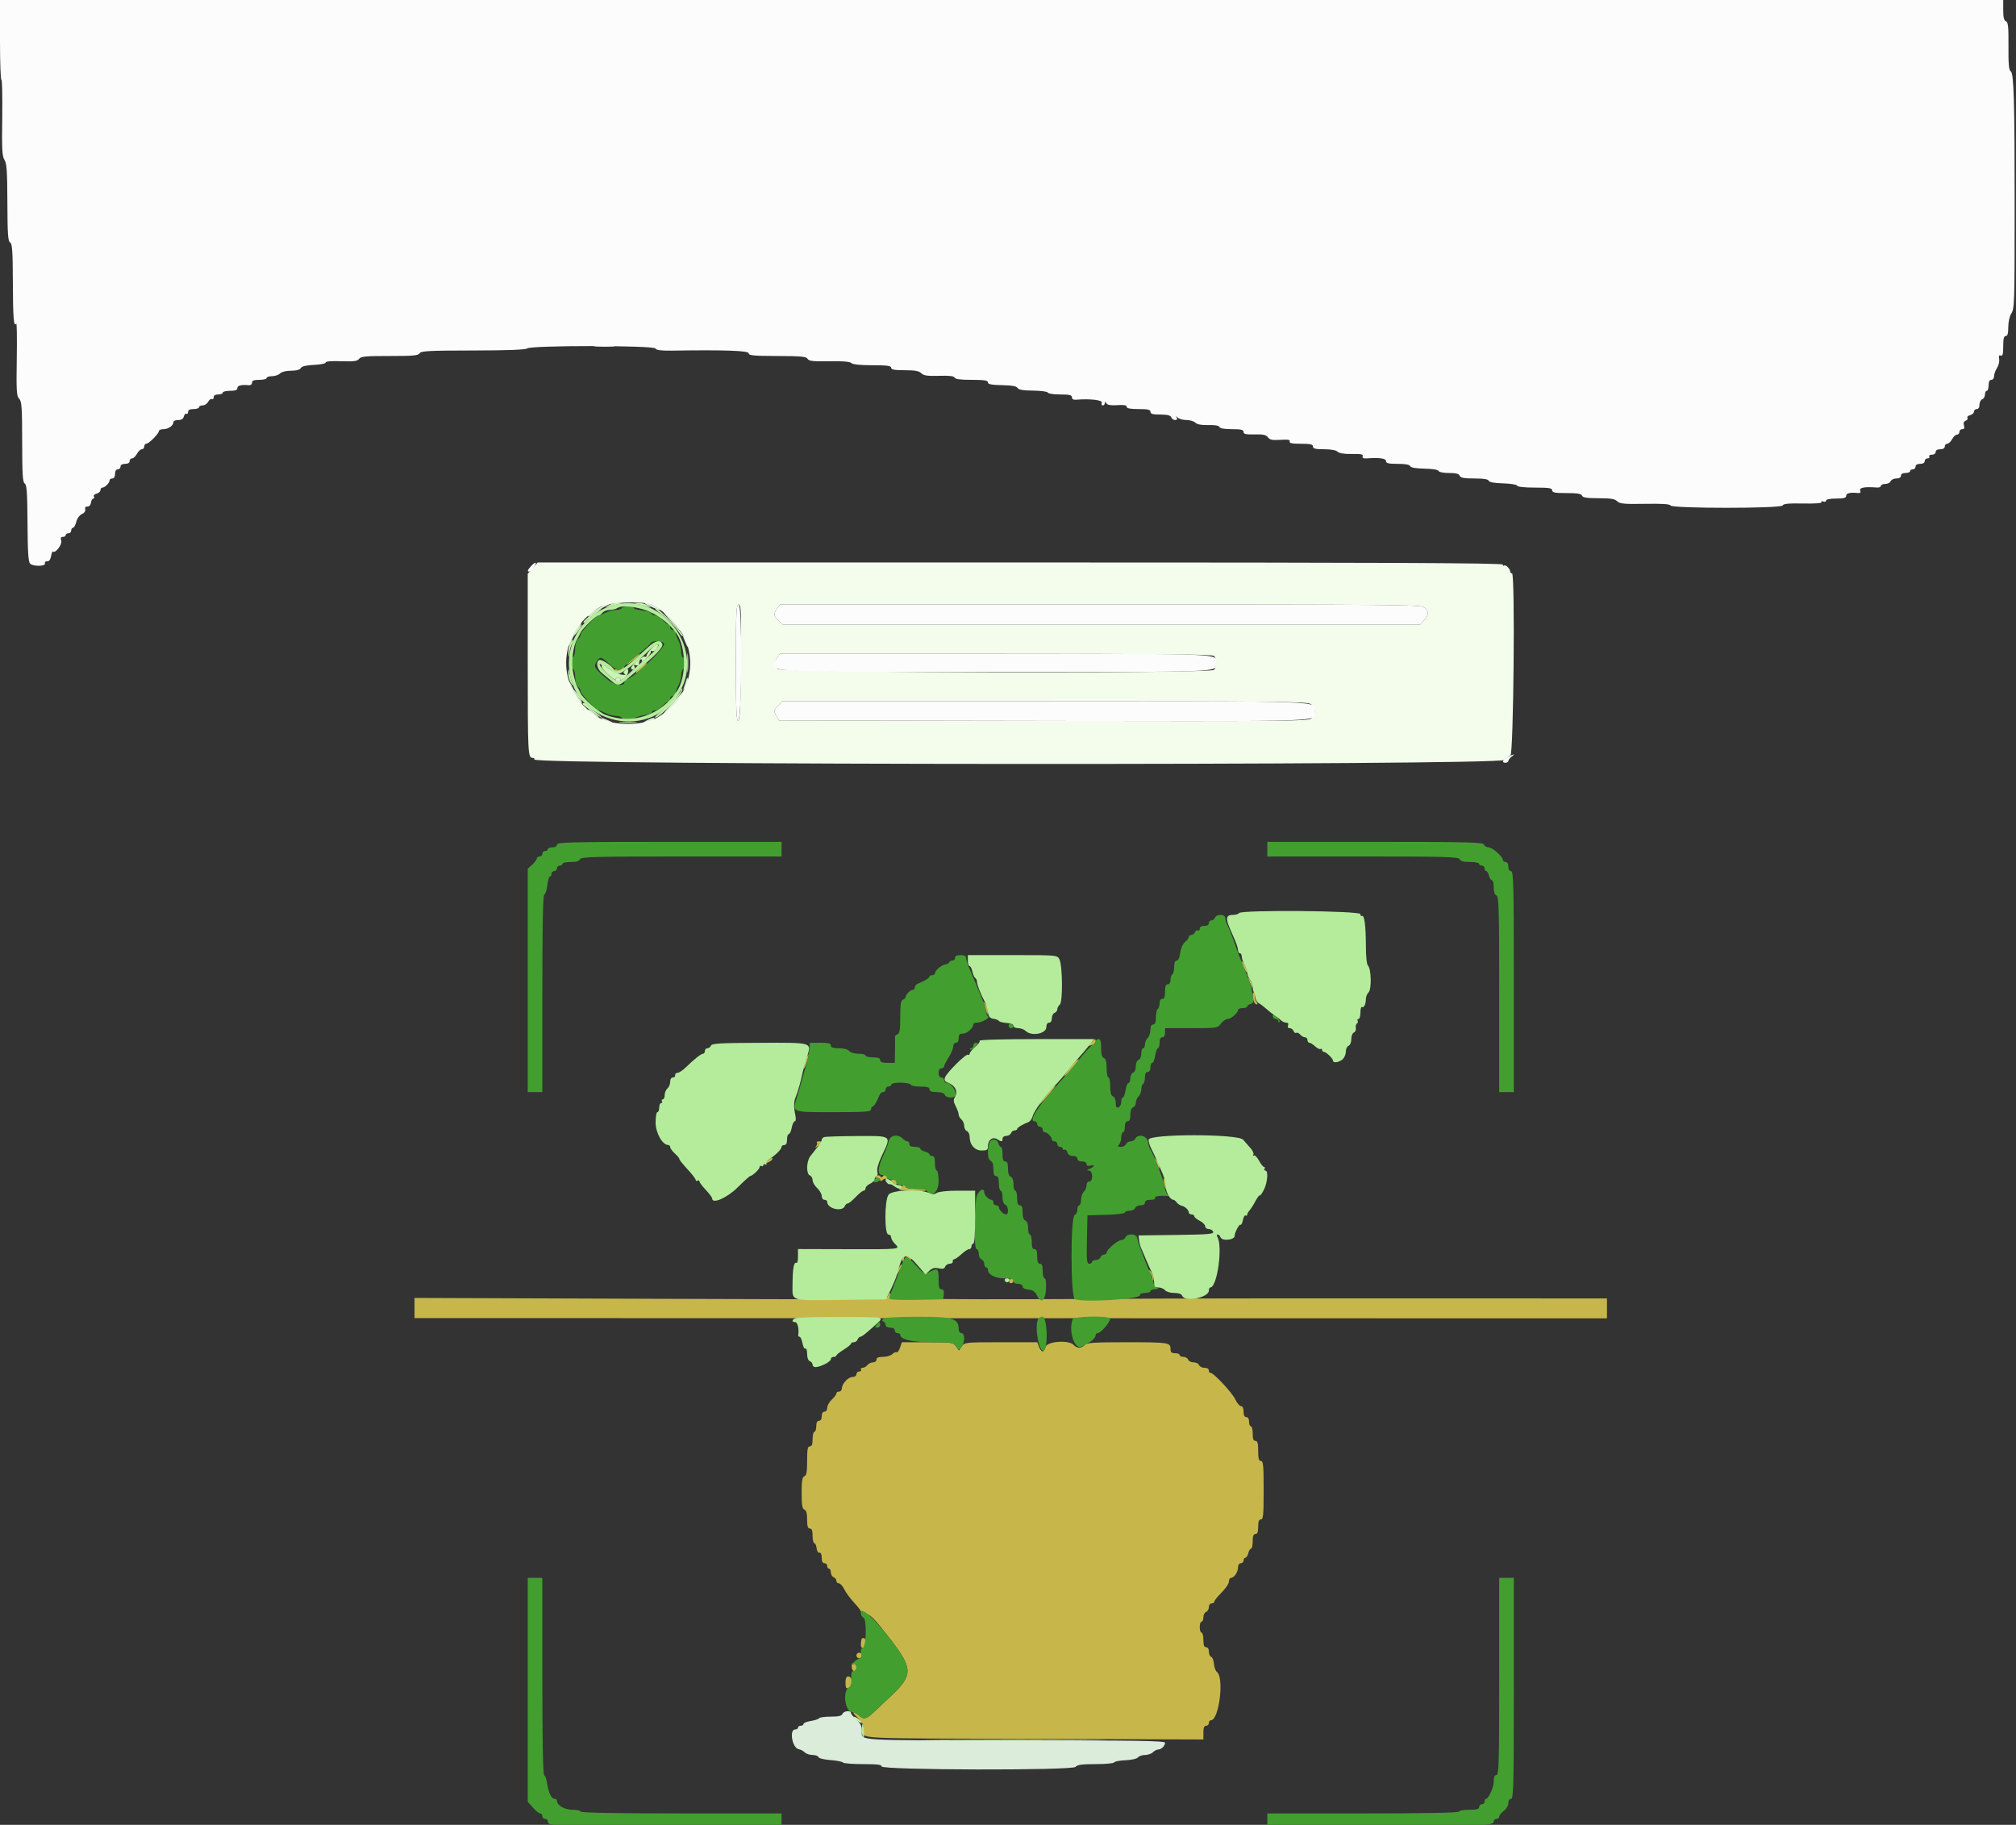 <svg id="svg" version="1.1" xmlns="http://www.w3.org/2000/svg" xmlns:xlink="http://www.w3.org/1999/xlink" width="400" height="362.044" viewBox="0, 0, 400,362.044"><rect x="0" y="0" width="400" height="362.044" fill="#333333" stroke="none"/><g id="svgg"><path id="path0" d="M125.376 130.812 C 123.739 132.211,124.141 132.200,125.906 130.797 C 126.658 130.199,127.129 129.717,126.952 129.725 C 126.775 129.733,126.066 130.222,125.376 130.812 M127.042 132.458 C 126.471 132.960,126.063 133.430,126.136 133.503 C 126.209 133.576,126.801 133.160,127.452 132.579 C 128.102 131.997,128.510 131.527,128.357 131.533 C 128.205 131.539,127.613 131.955,127.042 132.458 M123.350 132.640 C 123.216 132.857,122.799 132.954,122.422 132.855 C 122.046 132.757,121.829 132.824,121.941 133.005 C 122.250 133.504,123.046 133.398,123.551 132.790 C 123.799 132.491,123.910 132.246,123.798 132.246 C 123.685 132.246,123.484 132.424,123.350 132.640 M246.379 190.810 C 246.378 191.036,246.620 191.689,246.918 192.259 C 247.216 192.830,247.460 193.112,247.462 192.886 C 247.463 192.659,247.220 192.007,246.923 191.436 C 246.625 190.866,246.380 190.584,246.379 190.810 M247.757 194.384 C 247.940 194.783,248.181 195.353,248.292 195.652 C 248.466 196.122,248.497 196.119,248.522 195.631 C 248.538 195.320,248.297 194.750,247.987 194.363 C 247.433 193.671,247.429 193.671,247.757 194.384 M248.551 197.413 C 248.551 198.416,248.923 199.275,249.358 199.275 C 249.572 199.275,249.539 199.049,249.279 198.736 C 249.033 198.440,248.925 197.956,249.038 197.661 C 249.151 197.366,249.088 197.028,248.897 196.911 C 248.707 196.793,248.551 197.019,248.551 197.413 M195.140 198.881 C 195.286 199.163,195.526 199.897,195.673 200.512 C 195.919 201.540,195.943 201.556,195.977 200.703 C 195.998 200.193,195.758 199.460,195.444 199.073 C 195.130 198.686,194.993 198.600,195.140 198.881 M216.508 206.859 C 215.901 207.530,215.906 207.550,216.633 207.360 C 217.050 207.251,217.391 206.936,217.391 206.661 C 217.391 205.998,217.261 206.027,216.508 206.859 M159.852 210.270 C 159.615 210.927,159.428 211.697,159.438 211.982 C 159.447 212.267,159.703 211.791,160.006 210.925 C 160.310 210.059,160.496 209.289,160.421 209.213 C 160.346 209.138,160.090 209.614,159.852 210.270 M213.578 210.422 C 213.373 210.569,212.643 211.422,211.954 212.319 C 211.266 213.216,210.991 213.720,211.343 213.441 C 211.984 212.932,214.298 210.140,214.070 210.150 C 214.004 210.154,213.782 210.276,213.578 210.422 M208.152 216.599 C 207.016 217.925,205.780 219.648,206.415 219.022 C 207.533 217.918,209.502 215.544,209.381 215.445 C 209.303 215.382,208.750 215.901,208.152 216.599 M162.074 226.688 C 162.205 226.819,162.113 227.186,161.869 227.503 C 161.597 227.856,161.739 227.812,162.235 227.389 C 163.203 226.563,163.228 226.449,162.440 226.449 C 162.107 226.449,161.943 226.557,162.074 226.688 M152.123 230.426 L 151.268 231.142 152.262 230.698 C 152.808 230.454,153.256 230.131,153.258 229.982 C 153.262 229.566,153.053 229.648,152.123 230.426 M229.279 230.254 C 229.462 230.652,229.703 231.223,229.814 231.522 C 229.988 231.991,230.019 231.988,230.044 231.500 C 230.060 231.190,229.819 230.619,229.509 230.232 C 228.955 229.540,228.951 229.541,229.279 230.254 M173.903 233.347 C 173.455 233.631,173.471 233.685,174.004 233.690 C 174.352 233.693,174.638 233.879,174.638 234.102 C 174.638 234.401,174.766 234.402,175.124 234.105 C 175.391 233.884,175.717 233.809,175.849 233.940 C 175.980 234.071,176.087 233.998,176.087 233.777 C 176.087 233.181,175.450 232.898,175.161 233.366 C 174.988 233.646,174.836 233.654,174.673 233.391 C 174.522 233.147,174.245 233.131,173.903 233.347 M230.859 234.058 C 230.877 234.999,231.448 236.546,231.460 235.688 C 231.466 235.290,231.331 234.638,231.159 234.239 C 230.969 233.795,230.852 233.725,230.859 234.058 M176.812 234.195 C 176.812 234.270,177.056 234.535,177.355 234.783 C 177.800 235.152,177.899 235.127,177.899 234.646 C 177.899 234.323,177.654 234.058,177.355 234.058 C 177.056 234.058,176.812 234.120,176.812 234.195 M178.986 235.481 C 178.986 235.665,178.700 235.884,178.351 235.967 C 178.003 236.050,179.129 236.184,180.854 236.266 C 182.580 236.347,183.915 236.291,183.822 236.141 C 183.729 235.992,182.766 235.870,181.682 235.870 C 180.597 235.870,179.710 235.707,179.710 235.507 C 179.710 235.308,179.547 235.145,179.348 235.145 C 179.149 235.145,178.986 235.296,178.986 235.481 M179.111 249.472 C 178.993 249.780,178.998 250.133,179.122 250.257 C 179.246 250.381,179.348 250.211,179.348 249.879 C 179.348 249.169,179.753 249.101,180.362 249.710 C 180.653 250.001,180.797 250.014,180.797 249.749 C 180.797 249.531,180.539 249.254,180.224 249.133 C 179.419 248.824,179.351 248.844,179.111 249.472 M178.320 251.646 C 177.713 252.978,177.828 253.263,178.485 252.051 C 178.791 251.486,178.974 250.955,178.892 250.872 C 178.809 250.789,178.551 251.138,178.320 251.646 M227.899 252.072 C 227.899 252.304,228.062 252.594,228.261 252.717 C 228.460 252.841,228.642 253.299,228.665 253.735 C 228.697 254.338,228.747 254.378,228.872 253.902 C 228.962 253.557,228.780 252.909,228.467 252.462 C 228.154 252.016,227.899 251.840,227.899 252.072 M200.254 254.106 C 200.153 254.372,200.298 254.589,200.578 254.589 C 200.858 254.589,201.087 254.372,201.087 254.106 C 201.087 253.841,200.941 253.623,200.763 253.623 C 200.585 253.623,200.356 253.841,200.254 254.106 M176.121 257.184 C 175.780 257.821,174.013 257.839,129.006 257.678 L 82.246 257.511 82.246 259.511 L 82.246 261.511 200.543 261.536 L 318.841 261.562 318.841 259.585 L 318.841 257.609 278.895 257.598 C 256.925 257.593,235.525 257.609,231.341 257.634 C 187.810 257.896,176.410 257.796,176.578 257.156 C 176.793 256.332,176.569 256.345,176.121 257.184 M178.569 267.391 C 178.361 267.988,178.056 268.395,177.892 268.293 C 177.729 268.192,177.349 268.355,177.048 268.656 C 176.747 268.957,175.919 269.203,175.207 269.203 C 174.298 269.203,173.913 269.365,173.913 269.746 C 173.913 270.045,173.607 270.290,173.233 270.290 C 172.859 270.290,172.350 270.534,172.101 270.833 C 171.853 271.132,171.416 271.377,171.130 271.377 C 170.844 271.377,170.710 271.540,170.833 271.739 C 170.956 271.938,170.803 272.101,170.492 272.101 C 170.182 272.101,169.928 272.346,169.928 272.645 C 169.928 272.955,169.602 273.188,169.170 273.188 C 168.304 273.188,167.059 274.513,167.041 275.453 C 167.034 275.802,166.784 276.087,166.486 276.087 C 166.187 276.087,165.942 276.258,165.942 276.467 C 165.942 276.675,165.534 277.224,165.036 277.686 C 164.538 278.147,164.130 278.873,164.130 279.299 C 164.130 279.745,163.900 280.072,163.587 280.072 C 163.249 280.072,163.043 280.415,163.043 280.978 C 163.043 281.542,162.838 281.884,162.500 281.884 C 162.138 281.884,161.957 282.246,161.957 282.971 C 161.957 283.569,161.793 284.058,161.594 284.058 C 161.395 284.058,161.232 284.710,161.232 285.507 C 161.232 286.554,161.081 286.957,160.688 286.957 C 160.251 286.957,160.145 287.516,160.145 289.816 C 160.145 292.024,160.021 292.724,159.601 292.885 C 159.177 293.048,159.058 293.772,159.058 296.196 C 159.058 298.619,159.177 299.344,159.601 299.507 C 159.982 299.653,160.145 300.246,160.145 301.488 C 160.145 302.822,160.279 303.261,160.688 303.261 C 161.081 303.261,161.232 303.663,161.232 304.710 C 161.232 305.507,161.384 306.159,161.570 306.159 C 161.756 306.159,161.960 306.608,162.023 307.156 C 162.088 307.716,162.336 308.113,162.591 308.062 C 162.872 308.005,163.043 308.382,163.043 309.058 C 163.043 309.783,163.225 310.145,163.587 310.145 C 163.886 310.145,164.130 310.389,164.130 310.688 C 164.130 310.987,164.293 311.232,164.493 311.232 C 164.692 311.232,164.855 311.563,164.855 311.968 C 164.855 312.373,165.100 312.798,165.399 312.912 C 165.697 313.027,165.942 313.348,165.942 313.626 C 165.942 313.903,166.168 314.130,166.444 314.130 C 166.720 314.130,167.200 314.660,167.510 315.308 C 167.819 315.956,168.735 317.193,169.545 318.057 C 170.355 318.922,170.951 319.737,170.870 319.869 C 170.788 320.001,171.136 320.134,171.642 320.164 C 172.639 320.224,173.433 321.029,176.787 325.385 C 181.156 331.059,181.151 332.400,176.746 336.531 C 175.540 337.662,173.990 339.117,173.301 339.764 C 171.944 341.042,171.329 341.201,170.587 340.469 C 170.324 340.209,169.813 339.884,169.451 339.747 C 169.090 339.610,169.375 340.046,170.086 340.716 C 171.109 341.681,171.377 342.209,171.377 343.261 C 171.377 345.036,168.296 344.879,205.525 345.001 L 238.768 345.109 238.768 343.750 C 238.768 342.784,238.925 342.391,239.312 342.391 C 239.611 342.391,239.855 342.147,239.855 341.848 C 239.855 341.549,240.033 341.304,240.250 341.304 C 241.882 341.304,242.939 332.832,241.447 331.709 C 241.177 331.506,240.918 330.792,240.869 330.121 C 240.821 329.450,240.573 328.821,240.318 328.723 C 240.064 328.626,239.855 328.155,239.855 327.679 C 239.855 327.149,239.643 326.812,239.312 326.812 C 238.919 326.812,238.768 326.409,238.768 325.362 C 238.768 324.565,238.605 323.913,238.406 323.913 C 238.207 323.913,238.043 323.424,238.043 322.826 C 238.043 322.228,238.207 321.739,238.406 321.739 C 238.605 321.739,238.768 321.349,238.768 320.872 C 238.768 320.395,239.013 319.911,239.312 319.797 C 239.611 319.682,239.855 319.257,239.855 318.852 C 239.855 318.439,240.094 318.116,240.399 318.116 C 240.697 318.116,240.942 317.953,240.942 317.754 C 240.942 317.554,241.594 316.739,242.391 315.942 C 243.188 315.145,243.841 314.167,243.841 313.768 C 243.841 313.370,244.026 313.043,244.254 313.043 C 244.863 313.043,245.627 311.895,245.641 310.960 C 245.647 310.482,245.877 310.145,246.196 310.145 C 246.495 310.145,246.739 309.900,246.739 309.601 C 246.739 309.303,246.899 309.058,247.095 309.058 C 247.290 309.058,247.552 308.650,247.677 308.152 C 247.802 307.654,248.050 307.246,248.228 307.246 C 248.405 307.246,248.551 306.594,248.551 305.797 C 248.551 304.750,248.702 304.348,249.094 304.348 C 249.487 304.348,249.638 303.945,249.638 302.899 C 249.638 301.852,249.789 301.449,250.181 301.449 C 250.642 301.449,250.725 300.564,250.725 295.652 C 250.725 290.741,250.642 289.855,250.181 289.855 C 249.764 289.855,249.638 289.392,249.638 287.862 C 249.638 286.333,249.511 285.870,249.094 285.870 C 248.702 285.870,248.551 285.467,248.551 284.420 C 248.551 283.623,248.388 282.971,248.188 282.971 C 247.989 282.971,247.826 282.563,247.826 282.065 C 247.826 281.502,247.621 281.159,247.283 281.159 C 246.920 281.159,246.739 280.797,246.739 280.072 C 246.739 279.388,246.553 278.986,246.237 278.986 C 245.961 278.986,245.447 278.380,245.096 277.640 C 244.430 276.235,240.652 272.216,240.147 272.373 C 239.986 272.423,239.855 272.219,239.855 271.920 C 239.855 271.589,239.517 271.377,238.988 271.377 C 238.511 271.377,238.027 271.132,237.912 270.833 C 237.798 270.534,237.309 270.290,236.825 270.290 C 236.342 270.290,235.853 270.045,235.739 269.746 C 235.624 269.447,235.199 269.203,234.794 269.203 C 234.389 269.203,234.058 269.040,234.058 268.841 C 234.058 268.641,233.650 268.478,233.152 268.478 C 232.438 268.478,232.246 268.295,232.246 267.611 C 232.246 266.358,231.883 266.304,223.384 266.304 C 216.968 266.304,215.592 266.396,215.217 266.848 C 214.969 267.147,214.480 267.391,214.130 267.391 C 213.781 267.391,213.292 267.147,213.043 266.848 C 212.184 265.812,207.738 266.100,207.460 267.210 C 207.335 267.708,207.069 268.116,206.868 268.116 C 206.668 268.116,206.349 267.708,206.159 267.210 L 205.815 266.304 198.604 266.304 C 191.533 266.304,191.382 266.320,190.832 267.120 L 190.271 267.935 189.680 267.120 C 189.116 266.341,188.860 266.304,184.019 266.304 L 178.948 266.304 178.569 267.391 M170.990 325.091 C 170.672 326.242,170.781 327.102,171.223 326.932 C 171.803 326.709,171.940 325.000,171.377 325.000 C 171.178 325.000,171.003 325.041,170.990 325.091 M169.928 328.442 C 169.928 328.741,170.172 328.986,170.471 328.986 C 170.770 328.986,171.014 328.741,171.014 328.442 C 171.014 328.143,170.770 327.899,170.471 327.899 C 170.172 327.899,169.928 328.143,169.928 328.442 M168.986 330.655 C 168.986 331.132,169.197 331.522,169.457 331.522 C 169.716 331.522,169.928 331.213,169.928 330.836 C 169.928 330.459,169.716 330.069,169.457 329.969 C 169.151 329.852,168.986 330.093,168.986 330.655 M167.754 333.865 C 167.754 334.794,167.886 335.071,168.261 334.927 C 169.249 334.548,169.253 332.609,168.267 332.609 C 167.923 332.609,167.754 333.023,167.754 333.865 " stroke="none" fill="#c7b74b" fill-rule="evenodd"></path><path id="path1" d="M123.370 120.652 C 123.246 120.851,122.707 121.015,122.171 121.017 C 121.634 121.018,120.729 121.263,120.158 121.560 C 119.587 121.858,118.980 122.101,118.809 122.101 C 118.301 122.101,115.217 125.338,115.217 125.871 C 115.217 126.140,114.973 126.564,114.674 126.812 C 114.364 127.068,114.130 127.858,114.130 128.646 C 114.130 129.407,113.967 130.130,113.768 130.254 C 113.569 130.377,113.406 130.947,113.406 131.522 C 113.406 132.096,113.569 132.667,113.768 132.790 C 113.967 132.913,114.130 133.636,114.130 134.397 C 114.130 135.185,114.364 135.975,114.674 136.232 C 114.973 136.480,115.217 136.903,115.217 137.173 C 115.217 137.705,118.301 140.942,118.809 140.942 C 118.980 140.942,119.587 141.186,120.158 141.483 C 120.729 141.781,121.634 142.026,122.171 142.027 C 122.707 142.028,123.246 142.192,123.370 142.391 C 123.653 142.849,125.175 142.861,126.001 142.411 C 126.347 142.223,127.242 141.971,127.989 141.851 C 128.736 141.732,129.348 141.478,129.348 141.288 C 129.348 141.098,129.633 140.939,129.982 140.936 C 130.331 140.932,131.000 140.525,131.469 140.030 C 131.938 139.535,132.468 139.130,132.647 139.130 C 132.825 139.130,132.971 138.886,132.971 138.587 C 132.971 138.288,133.216 138.043,133.514 138.043 C 133.813 138.043,134.058 137.818,134.058 137.541 C 134.058 137.265,134.302 136.572,134.599 136.002 C 134.897 135.431,135.141 134.525,135.143 133.989 C 135.144 133.453,135.308 132.913,135.507 132.790 C 135.707 132.667,135.870 132.086,135.870 131.500 C 135.870 130.914,135.707 130.435,135.507 130.435 C 135.308 130.435,135.144 129.905,135.143 129.257 C 135.141 128.610,134.897 127.613,134.599 127.042 C 134.302 126.471,134.058 125.778,134.058 125.502 C 134.058 125.226,133.813 125.000,133.514 125.000 C 133.216 125.000,132.971 124.755,132.971 124.457 C 132.971 124.158,132.825 123.913,132.647 123.913 C 132.468 123.913,131.938 123.508,131.469 123.014 C 131.000 122.519,130.344 122.111,130.012 122.108 C 129.680 122.104,129.349 121.922,129.276 121.703 C 129.203 121.485,128.374 121.219,127.434 121.113 C 126.494 121.007,125.725 120.778,125.725 120.605 C 125.725 120.166,123.644 120.208,123.370 120.652 M131.760 127.736 C 132.054 128.500,125.428 134.783,124.329 134.783 C 124.100 134.783,123.913 135.027,123.913 135.326 C 123.913 136.246,121.938 135.974,120.628 134.873 C 117.947 132.619,117.723 132.267,118.354 131.304 C 119.088 130.184,119.166 130.197,120.858 131.703 C 122.537 133.197,122.813 133.236,123.954 132.143 C 124.430 131.688,125.716 130.590,126.812 129.703 C 127.908 128.816,128.935 127.884,129.094 127.632 C 129.509 126.976,131.498 127.054,131.760 127.736 M110.507 167.572 C 110.507 167.911,110.165 168.116,109.601 168.116 C 109.103 168.116,108.696 168.279,108.696 168.478 C 108.696 168.678,108.451 168.841,108.152 168.841 C 107.853 168.841,107.609 169.085,107.609 169.384 C 107.609 169.683,107.364 169.928,107.065 169.928 C 106.766 169.928,106.522 170.098,106.522 170.307 C 106.522 170.516,106.114 171.065,105.616 171.526 L 104.710 172.366 104.710 194.516 L 104.710 216.667 106.159 216.667 L 107.609 216.667 107.609 197.132 C 107.609 183.264,107.724 177.558,108.007 177.464 C 108.226 177.391,108.491 176.562,108.597 175.622 C 108.703 174.682,108.932 173.913,109.105 173.913 C 109.278 173.913,109.420 173.668,109.420 173.370 C 109.420 173.071,109.665 172.826,109.964 172.826 C 110.263 172.826,110.507 172.582,110.507 172.283 C 110.507 171.984,110.752 171.739,111.051 171.739 C 111.350 171.739,111.594 171.576,111.594 171.377 C 111.594 171.178,112.333 171.014,113.236 171.014 C 114.361 171.014,114.943 170.843,115.086 170.471 C 115.268 169.997,117.839 169.928,135.184 169.928 L 155.072 169.928 155.072 168.478 L 155.072 167.029 132.790 167.029 C 113.225 167.029,110.507 167.095,110.507 167.572 M251.449 168.478 L 251.449 169.928 270.432 169.928 C 286.972 169.928,289.442 169.997,289.624 170.471 C 289.771 170.854,290.369 171.014,291.655 171.014 C 292.658 171.014,293.478 171.178,293.478 171.377 C 293.478 171.576,293.723 171.739,294.022 171.739 C 294.321 171.739,294.565 171.984,294.565 172.283 C 294.565 172.582,294.711 172.826,294.888 172.826 C 295.066 172.826,295.314 173.234,295.439 173.732 C 295.564 174.230,295.826 174.638,296.021 174.638 C 296.217 174.638,296.377 175.272,296.377 176.048 C 296.377 176.968,296.566 177.531,296.920 177.667 C 297.394 177.849,297.464 180.365,297.464 197.271 L 297.464 216.667 298.913 216.667 L 300.362 216.667 300.362 194.746 C 300.362 175.503,300.296 172.826,299.819 172.826 C 299.481 172.826,299.275 172.484,299.275 171.920 C 299.275 171.357,299.070 171.014,298.732 171.014 C 298.433 171.014,298.188 170.839,298.188 170.624 C 298.188 169.958,296.108 168.116,295.356 168.116 C 294.964 168.116,294.549 167.871,294.434 167.572 C 294.252 167.098,291.515 167.029,272.837 167.029 L 251.449 167.029 251.449 168.478 M241.073 182.065 C 240.958 182.364,240.637 182.609,240.360 182.609 C 240.082 182.609,239.855 182.853,239.855 183.152 C 239.855 183.490,239.513 183.696,238.949 183.696 C 238.370 183.696,238.043 183.900,238.043 184.261 C 238.043 184.571,237.879 184.724,237.679 184.600 C 237.478 184.476,237.216 184.629,237.096 184.941 C 236.977 185.252,236.652 185.507,236.374 185.507 C 236.097 185.507,235.870 185.685,235.870 185.902 C 235.870 186.119,235.533 186.569,235.122 186.902 C 234.671 187.267,234.293 188.117,234.169 189.044 C 234.040 190.001,233.776 190.580,233.467 190.580 C 233.143 190.580,232.971 191.013,232.971 191.826 C 232.971 192.512,232.808 193.174,232.609 193.297 C 232.409 193.420,232.246 193.919,232.246 194.405 C 232.246 194.950,232.038 195.290,231.703 195.290 C 231.310 195.290,231.159 195.692,231.159 196.739 C 231.159 197.786,231.008 198.188,230.616 198.188 C 230.281 198.188,230.072 198.528,230.072 199.073 C 230.072 199.559,229.909 200.058,229.710 200.181 C 229.511 200.304,229.348 201.048,229.348 201.833 C 229.348 202.861,229.196 203.261,228.804 203.261 C 228.445 203.261,228.261 203.620,228.261 204.322 C 228.261 204.906,228.016 205.628,227.717 205.927 C 227.418 206.225,227.174 206.808,227.174 207.220 C 227.174 207.633,227.011 207.971,226.812 207.971 C 226.612 207.971,226.449 208.443,226.449 209.019 C 226.449 209.617,226.216 210.157,225.906 210.276 C 225.594 210.396,225.362 210.936,225.362 211.544 C 225.362 212.152,225.130 212.693,224.819 212.812 C 224.520 212.927,224.275 213.433,224.275 213.938 C 224.275 214.442,224.114 214.855,223.917 214.855 C 223.720 214.855,223.455 215.507,223.328 216.304 C 223.200 217.101,222.954 217.754,222.780 217.754 C 222.606 217.754,222.464 218.144,222.464 218.621 C 222.464 219.098,222.219 219.582,221.920 219.696 C 221.512 219.853,221.377 219.635,221.377 218.818 C 221.377 218.186,221.149 217.644,220.833 217.522 C 220.453 217.376,220.290 216.783,220.290 215.541 C 220.290 214.566,220.127 213.768,219.928 213.768 C 219.728 213.768,219.565 212.948,219.565 211.945 C 219.565 210.659,219.405 210.061,219.022 209.914 C 218.641 209.768,218.478 209.174,218.478 207.932 C 218.478 206.598,218.344 206.159,217.935 206.159 C 217.636 206.159,217.391 206.404,217.391 206.703 C 217.391 207.002,217.184 207.246,216.930 207.246 C 216.676 207.246,215.605 208.335,214.551 209.665 C 213.496 210.995,211.486 213.350,210.083 214.899 C 205.881 219.537,204.016 222.464,205.263 222.464 C 205.557 222.464,205.797 222.708,205.797 223.007 C 205.797 223.306,206.042 223.551,206.341 223.551 C 206.639 223.551,206.884 223.795,206.884 224.094 C 206.884 224.393,207.059 224.638,207.272 224.638 C 207.774 224.638,208.696 225.559,208.696 226.061 C 208.696 226.275,208.940 226.449,209.239 226.449 C 209.538 226.449,209.783 226.694,209.783 226.993 C 209.783 227.292,210.027 227.536,210.326 227.536 C 210.625 227.536,210.870 227.709,210.870 227.920 C 210.870 228.131,211.021 228.210,211.206 228.096 C 211.391 227.982,211.646 228.216,211.774 228.618 C 211.922 229.086,212.321 229.348,212.887 229.348 C 213.429 229.348,213.768 229.557,213.768 229.891 C 213.768 230.229,214.110 230.435,214.674 230.435 C 215.211 230.435,215.580 230.642,215.580 230.944 C 215.580 231.276,215.833 231.388,216.304 231.264 C 217.292 231.006,217.224 231.467,216.214 231.873 C 215.589 232.124,215.547 232.206,216.033 232.223 C 216.862 232.253,216.951 234.420,216.123 234.420 C 215.815 234.420,215.580 234.745,215.580 235.171 C 215.580 235.584,215.335 236.166,215.036 236.465 C 214.737 236.764,214.493 237.486,214.493 238.069 C 214.493 238.653,214.330 239.130,214.130 239.130 C 213.931 239.130,213.768 239.521,213.768 239.997 C 213.768 240.474,213.524 240.958,213.225 241.073 C 212.385 241.395,212.413 257.428,213.254 257.751 C 215.076 258.450,226.344 257.760,226.178 256.959 C 226.123 256.695,226.517 256.522,227.174 256.522 C 227.772 256.522,228.261 256.359,228.261 256.159 C 228.261 255.960,228.709 255.778,229.257 255.755 C 229.824 255.731,229.990 255.644,229.644 255.552 C 229.308 255.463,228.920 254.876,228.782 254.247 C 228.644 253.618,228.400 252.854,228.240 252.548 C 227.558 251.249,225.670 246.250,225.622 245.617 C 225.558 244.761,223.639 244.639,223.319 245.471 C 223.205 245.770,222.843 246.017,222.516 246.020 C 221.813 246.027,219.565 247.922,219.565 248.508 C 219.565 248.731,219.338 248.913,219.061 248.913 C 218.783 248.913,218.462 249.158,218.347 249.457 C 218.233 249.755,217.807 250.000,217.403 250.000 C 216.998 250.000,216.667 250.163,216.667 250.362 C 216.667 250.562,216.417 250.725,216.113 250.725 C 215.638 250.725,215.573 250.034,215.660 245.924 L 215.761 241.123 219.475 241.020 C 221.548 240.962,223.188 240.762,223.188 240.567 C 223.188 240.375,223.601 240.217,224.106 240.217 C 224.610 240.217,225.117 239.973,225.231 239.674 C 225.346 239.375,225.830 239.130,226.307 239.130 C 226.836 239.130,227.174 238.919,227.174 238.587 C 227.174 238.222,227.539 238.043,228.282 238.043 C 228.929 238.043,229.297 237.893,229.167 237.681 C 228.961 237.348,230.172 237.147,231.522 237.291 C 231.876 237.329,231.927 237.249,231.667 237.062 C 231.448 236.904,231.166 236.123,231.040 235.326 C 230.820 233.935,228.855 228.841,228.241 228.071 C 228.078 227.866,227.881 227.214,227.803 226.621 C 227.636 225.358,225.868 224.835,225.285 225.876 C 225.108 226.191,224.663 226.449,224.296 226.449 C 223.929 226.449,223.534 226.694,223.420 226.993 C 223.305 227.292,222.847 227.536,222.403 227.536 C 221.774 227.536,221.691 227.440,222.029 227.101 C 222.268 226.862,222.464 226.210,222.464 225.652 C 222.464 225.094,222.627 224.638,222.826 224.638 C 223.025 224.638,223.188 224.149,223.188 223.551 C 223.188 222.826,223.370 222.464,223.732 222.464 C 224.112 222.464,224.275 222.080,224.275 221.184 C 224.275 220.381,224.478 219.827,224.819 219.696 C 225.118 219.582,225.362 219.167,225.362 218.776 C 225.362 218.384,225.607 217.820,225.906 217.521 C 226.205 217.222,226.449 216.591,226.449 216.119 C 226.449 215.646,226.612 215.159,226.812 215.036 C 227.011 214.913,227.174 214.333,227.174 213.747 C 227.174 213.041,227.357 212.681,227.717 212.681 C 228.056 212.681,228.261 212.339,228.261 211.775 C 228.261 211.277,228.422 210.870,228.619 210.870 C 228.816 210.870,229.081 210.217,229.209 209.420 C 229.336 208.623,229.583 207.971,229.756 207.971 C 229.930 207.971,230.072 207.482,230.072 206.884 C 230.072 206.159,230.254 205.797,230.616 205.797 C 230.954 205.797,231.159 205.455,231.159 204.891 L 231.159 203.986 236.362 203.986 C 241.489 203.986,241.575 203.972,242.245 203.080 C 242.620 202.582,243.213 202.174,243.564 202.174 C 244.251 202.174,245.652 200.958,245.652 200.362 C 245.652 200.163,246.060 200.000,246.558 200.000 C 247.056 200.000,247.464 199.856,247.464 199.680 C 247.464 199.504,247.769 199.280,248.142 199.183 C 248.739 199.026,248.785 198.796,248.532 197.238 C 248.279 195.678,247.981 194.767,246.768 191.848 C 245.927 189.822,245.536 188.797,244.859 186.842 C 244.453 185.667,243.895 184.274,243.620 183.747 C 243.345 183.221,243.119 182.505,243.118 182.156 C 243.115 181.354,241.376 181.277,241.073 182.065 M189.493 190.036 C 189.493 190.335,189.262 190.580,188.979 190.580 C 188.697 190.580,188.412 190.728,188.345 190.909 C 188.279 191.090,187.906 191.294,187.516 191.362 C 186.721 191.500,185.507 192.561,185.507 193.116 C 185.507 193.315,185.263 193.478,184.964 193.478 C 184.665 193.478,184.420 193.603,184.420 193.755 C 184.420 194.031,183.347 194.686,182.156 195.135 C 181.807 195.267,181.522 195.600,181.522 195.876 C 181.522 196.151,181.347 196.377,181.134 196.377 C 180.650 196.377,179.710 197.291,179.710 197.761 C 179.710 197.954,179.466 198.205,179.167 198.319 C 178.740 198.483,178.623 199.221,178.623 201.761 C 178.623 204.310,178.507 205.039,178.076 205.205 C 177.776 205.320,177.550 205.541,177.576 205.696 C 177.601 205.851,177.603 207.079,177.579 208.424 L 177.536 210.870 176.087 210.870 C 175.040 210.870,174.638 210.719,174.638 210.326 C 174.638 209.934,174.235 209.783,173.188 209.783 C 172.391 209.783,171.739 209.620,171.739 209.420 C 171.739 209.221,171.107 209.058,170.334 209.058 C 169.527 209.058,168.737 208.827,168.478 208.514 C 168.203 208.183,167.409 207.971,166.441 207.971 C 165.273 207.971,164.855 207.828,164.855 207.428 C 164.855 207.007,164.382 206.884,162.772 206.885 L 160.688 206.886 160.596 208.182 C 160.545 208.895,160.250 210.321,159.940 211.351 C 159.630 212.382,159.204 213.877,158.992 214.674 C 158.780 215.471,158.367 216.904,158.074 217.858 C 157.190 220.737,156.967 220.652,165.387 220.652 C 171.758 220.652,172.826 220.574,172.826 220.109 C 172.826 219.810,172.950 219.565,173.102 219.565 C 173.379 219.565,174.034 218.492,174.483 217.301 C 174.615 216.952,174.948 216.667,175.223 216.667 C 175.499 216.667,175.725 216.422,175.725 216.123 C 175.725 215.824,175.956 215.580,176.238 215.580 C 176.520 215.580,176.816 215.385,176.896 215.146 C 177.068 214.630,180.552 214.713,180.737 215.237 C 180.803 215.425,181.659 215.580,182.639 215.580 C 183.981 215.580,184.420 215.714,184.420 216.123 C 184.420 216.513,184.819 216.667,185.831 216.667 C 186.750 216.667,187.314 216.856,187.450 217.210 C 187.702 217.867,189.366 217.937,189.596 217.301 C 189.849 216.598,188.687 214.855,187.965 214.855 C 187.610 214.855,187.319 214.611,187.319 214.312 C 187.319 214.013,187.074 213.768,186.775 213.768 C 186.437 213.768,186.232 213.426,186.232 212.862 C 186.232 212.299,186.437 211.957,186.775 211.957 C 187.074 211.957,187.319 211.790,187.319 211.587 C 187.319 211.384,187.726 210.572,188.225 209.783 C 188.723 208.993,189.130 208.018,189.130 207.616 C 189.130 207.207,189.370 206.884,189.674 206.884 C 190.012 206.884,190.217 206.542,190.217 205.978 C 190.217 205.277,190.404 205.072,191.043 205.072 C 191.851 205.072,193.116 203.965,193.116 203.257 C 193.116 203.060,193.423 202.899,193.799 202.899 C 194.786 202.899,196.510 201.937,196.041 201.647 C 195.827 201.515,195.652 201.101,195.652 200.727 C 195.652 200.147,195.162 198.811,193.459 194.746 C 193.292 194.348,192.821 193.256,192.411 192.321 C 192.002 191.385,191.667 190.366,191.667 190.056 C 191.667 189.672,191.321 189.493,190.580 189.493 C 189.855 189.493,189.493 189.674,189.493 190.036 M252.536 201.616 C 252.536 201.923,252.781 202.174,253.080 202.174 C 253.379 202.174,253.623 202.364,253.623 202.597 C 253.623 202.829,253.734 202.909,253.869 202.774 C 254.004 202.639,253.759 202.198,253.325 201.794 C 252.692 201.204,252.536 201.169,252.536 201.616 M200.121 203.477 C 200.121 203.756,200.338 203.986,200.604 203.986 C 200.870 203.986,201.087 203.840,201.087 203.662 C 201.087 203.484,200.870 203.255,200.604 203.153 C 200.338 203.051,200.121 203.197,200.121 203.477 M193.116 207.428 C 193.116 207.726,192.926 207.971,192.693 207.971 C 192.461 207.971,192.381 208.081,192.516 208.216 C 192.651 208.351,193.092 208.107,193.496 207.673 C 194.086 207.040,194.121 206.884,193.674 206.884 C 193.367 206.884,193.116 207.129,193.116 207.428 M176.333 226.399 C 176.218 226.969,175.696 228.342,175.171 229.450 C 174.092 231.729,174.085 233.151,175.151 233.154 C 175.534 233.155,175.914 233.358,175.997 233.607 C 176.080 233.855,176.541 234.058,177.023 234.058 C 177.560 234.058,177.899 234.268,177.899 234.601 C 177.899 234.940,178.241 235.145,178.804 235.145 C 179.303 235.145,179.710 235.308,179.710 235.507 C 179.710 235.707,180.597 235.870,181.682 235.870 C 182.766 235.870,183.754 236.033,183.877 236.232 C 184.776 237.687,186.232 236.567,186.232 234.420 C 186.232 233.213,186.071 232.246,185.870 232.246 C 185.670 232.246,185.507 231.594,185.507 230.797 C 185.507 229.750,185.356 229.348,184.964 229.348 C 184.665 229.348,184.420 229.202,184.420 229.025 C 184.420 228.847,184.013 228.599,183.514 228.474 C 183.016 228.349,182.609 228.087,182.609 227.892 C 182.609 227.696,182.120 227.536,181.522 227.536 C 180.797 227.536,180.435 227.355,180.435 226.993 C 180.435 226.694,180.260 226.449,180.047 226.449 C 179.833 226.449,179.414 226.205,179.115 225.906 C 178.140 224.931,176.571 225.209,176.333 226.399 M196.243 226.902 C 195.839 228.411,195.994 230.087,196.558 230.304 C 196.912 230.440,197.101 231.003,197.101 231.923 C 197.101 232.935,197.255 233.333,197.645 233.333 C 198.037 233.333,198.188 233.736,198.188 234.783 C 198.188 235.580,198.351 236.232,198.551 236.232 C 198.750 236.232,198.913 236.808,198.913 237.511 C 198.913 238.314,199.115 238.869,199.457 238.999 C 200.072 239.236,200.208 240.942,199.612 240.942 C 199.110 240.942,198.188 240.020,198.188 239.519 C 198.188 239.305,197.944 239.130,197.645 239.130 C 197.346 239.130,197.101 238.886,197.101 238.587 C 197.101 238.288,196.927 238.043,196.713 238.043 C 196.212 238.043,195.290 237.122,195.290 236.620 C 195.290 235.330,193.870 236.352,193.689 237.772 C 193.243 241.280,193.281 247.826,193.747 247.826 C 193.998 247.826,194.203 248.239,194.203 248.743 C 194.203 249.248,194.447 249.754,194.746 249.869 C 195.045 249.984,195.290 250.386,195.290 250.763 C 195.290 251.141,195.453 251.449,195.652 251.449 C 195.851 251.449,196.014 251.658,196.014 251.912 C 196.014 252.873,197.445 253.623,199.280 253.623 C 200.645 253.623,201.087 253.756,201.087 254.167 C 201.087 254.505,201.429 254.710,201.993 254.710 C 202.539 254.710,202.899 254.917,202.899 255.231 C 202.899 255.553,203.346 255.794,204.074 255.865 C 204.946 255.949,205.374 256.241,205.734 256.995 C 206.564 258.736,207.409 258.129,207.536 255.703 C 207.603 254.423,207.499 253.623,207.264 253.623 C 207.055 253.623,206.884 252.971,206.884 252.174 C 206.884 251.127,206.733 250.725,206.341 250.725 C 205.948 250.725,205.797 250.322,205.797 249.275 C 205.797 248.229,205.646 247.826,205.254 247.826 C 204.861 247.826,204.710 247.424,204.710 246.377 C 204.710 245.580,204.547 244.928,204.348 244.928 C 204.149 244.928,203.986 244.352,203.986 243.648 C 203.986 242.845,203.783 242.291,203.442 242.160 C 203.088 242.024,202.899 241.460,202.899 240.541 C 202.899 239.529,202.745 239.130,202.355 239.130 C 201.963 239.130,201.812 238.728,201.812 237.681 C 201.812 236.884,201.649 236.232,201.449 236.232 C 201.250 236.232,201.087 235.656,201.087 234.952 C 201.087 234.149,200.885 233.595,200.543 233.464 C 200.189 233.328,200.000 232.765,200.000 231.845 C 200.000 230.833,199.847 230.435,199.457 230.435 C 199.064 230.435,198.913 230.032,198.913 228.986 C 198.913 228.188,198.769 227.536,198.593 227.536 C 198.417 227.536,198.188 227.210,198.083 226.812 C 197.821 225.806,196.519 225.870,196.243 226.902 M173.435 234.198 C 173.300 234.551,173.451 234.646,173.940 234.518 C 174.742 234.308,174.886 233.696,174.133 233.696 C 173.855 233.696,173.541 233.922,173.435 234.198 M178.691 251.545 C 178.230 252.788,177.720 254.130,177.558 254.529 C 176.610 256.865,176.449 257.314,176.449 257.635 C 176.449 257.856,178.478 257.952,181.793 257.890 L 187.138 257.790 187.252 256.793 C 187.334 256.082,187.205 255.797,186.799 255.797 C 186.353 255.797,186.232 255.372,186.232 253.804 C 186.232 251.660,186.052 251.511,184.459 252.335 C 183.468 252.847,183.409 252.820,181.755 251.067 C 179.645 248.832,179.701 248.823,178.691 251.545 M175.362 261.627 C 174.953 261.917,174.931 262.057,175.272 262.195 C 175.521 262.297,175.725 262.610,175.725 262.893 C 175.725 263.198,176.091 263.406,176.630 263.406 C 177.194 263.406,177.536 263.611,177.536 263.949 C 177.536 264.248,177.781 264.493,178.080 264.493 C 178.379 264.493,178.623 264.644,178.623 264.829 C 178.623 265.756,180.992 266.304,184.999 266.304 C 188.827 266.304,189.127 266.357,189.671 267.120 C 190.243 267.920,190.263 267.922,190.779 267.231 C 191.484 266.288,191.472 264.493,190.761 264.493 C 190.450 264.493,190.217 264.166,190.217 263.729 C 190.217 261.580,189.143 261.244,182.246 261.244 C 178.359 261.243,175.696 261.392,175.362 261.627 M205.926 261.780 C 205.185 263.712,206.389 269.121,207.256 267.751 C 208.000 266.574,207.686 261.232,206.873 261.232 C 206.468 261.232,206.042 261.479,205.926 261.780 M212.832 261.723 C 211.901 264.151,213.330 268.141,214.764 267.115 C 215.113 266.866,215.643 266.550,215.942 266.413 C 216.707 266.062,217.391 265.339,217.391 264.881 C 217.391 264.667,217.563 264.493,217.772 264.493 C 218.489 264.493,220.657 261.822,220.184 261.521 C 219.372 261.005,213.041 261.179,212.832 261.723 M173.913 262.862 C 173.544 263.307,173.568 263.406,174.050 263.406 C 174.373 263.406,174.638 263.161,174.638 262.862 C 174.638 262.563,174.576 262.319,174.501 262.319 C 174.426 262.319,174.161 262.563,173.913 262.862 M104.710 335.261 L 104.710 357.478 105.739 358.630 C 106.305 359.264,106.957 359.783,107.188 359.783 C 107.419 359.783,107.609 360.027,107.609 360.326 C 107.609 360.625,107.853 360.870,108.152 360.870 C 108.451 360.870,108.696 361.097,108.696 361.374 C 108.696 362.283,109.608 362.319,132.457 362.319 L 155.072 362.319 155.072 361.051 L 155.072 359.783 135.145 359.783 C 122.101 359.783,115.217 359.657,115.217 359.420 C 115.217 359.221,114.484 359.058,113.587 359.058 C 111.999 359.058,110.507 358.180,110.507 357.246 C 110.507 357.047,110.290 356.884,110.025 356.884 C 109.404 356.884,108.807 355.637,108.552 353.807 C 108.441 353.012,108.184 352.305,107.980 352.237 C 107.733 352.155,107.609 345.580,107.609 332.579 L 107.609 313.043 106.159 313.043 L 104.710 313.043 104.710 335.261 M297.464 332.609 C 297.464 349.758,297.397 352.174,296.920 352.174 C 296.543 352.174,296.377 352.553,296.377 353.413 C 296.377 354.624,295.377 356.877,294.837 356.882 C 294.688 356.883,294.565 357.129,294.565 357.428 C 294.565 357.726,294.321 357.971,294.022 357.971 C 293.723 357.971,293.478 358.216,293.478 358.514 C 293.478 358.932,293.015 359.058,291.486 359.058 C 290.389 359.058,289.493 359.221,289.493 359.420 C 289.493 359.657,282.911 359.783,270.471 359.783 L 251.449 359.783 251.449 361.051 L 251.449 362.319 272.554 362.315 C 294.223 362.311,296.377 362.225,296.377 361.366 C 296.377 361.093,296.621 360.870,296.920 360.870 C 297.219 360.870,297.464 360.664,297.464 360.412 C 297.464 360.160,297.871 359.648,298.370 359.274 C 298.888 358.885,299.275 358.228,299.275 357.739 C 299.275 357.221,299.489 356.884,299.819 356.884 C 300.296 356.884,300.362 354.207,300.362 334.964 L 300.362 313.043 298.913 313.043 L 297.464 313.043 297.464 332.609 M170.810 320.204 C 170.858 320.528,171.086 320.857,171.318 320.934 C 172.002 321.163,171.882 326.679,171.187 326.946 C 170.800 327.095,170.703 327.431,170.864 328.072 C 171.009 328.652,170.941 328.986,170.676 328.986 C 170.447 328.986,169.900 329.322,169.459 329.733 C 168.856 330.296,168.815 330.420,169.293 330.237 C 169.773 330.054,169.928 330.181,169.928 330.758 C 169.928 331.194,169.695 331.522,169.387 331.522 C 168.985 331.522,168.861 331.906,168.904 333.013 C 168.945 334.053,168.786 334.603,168.379 334.831 C 167.201 335.490,167.633 339.378,168.912 339.634 C 169.494 339.750,170.216 340.092,170.518 340.394 C 171.329 341.205,171.911 341.073,173.301 339.764 C 173.990 339.117,175.540 337.662,176.746 336.531 C 181.151 332.400,181.156 331.059,176.787 325.385 C 173.211 320.742,170.550 318.435,170.810 320.204 " stroke="none" fill="#439e30" fill-rule="evenodd"></path><path id="path2" d="M118.207 68.745 C 119.153 68.819,120.702 68.819,121.649 68.745 C 122.595 68.670,121.821 68.609,119.928 68.609 C 118.034 68.609,117.260 68.670,118.207 68.745 M119.022 120.504 C 118.225 120.992,117.369 121.488,117.120 121.604 C 116.870 121.721,116.667 121.988,116.667 122.196 C 116.667 122.405,116.968 122.304,117.336 121.971 C 117.703 121.638,118.804 120.969,119.781 120.484 C 120.758 120.000,121.313 119.606,121.014 119.609 C 120.716 119.613,119.819 120.015,119.022 120.504 M127.929 119.703 C 128.336 120.073,131.137 121.272,130.973 121.005 C 130.740 120.629,128.651 119.565,128.145 119.565 C 127.943 119.565,127.846 119.627,127.929 119.703 M133.350 123.460 C 134.413 124.606,135.366 125.625,135.467 125.725 C 135.568 125.824,135.347 125.417,134.977 124.819 C 134.299 123.725,132.012 121.377,131.625 121.377 C 131.510 121.377,132.287 122.314,133.350 123.460 M114.409 124.366 C 113.546 125.695,112.572 127.911,112.766 128.104 C 112.865 128.203,113.157 127.749,113.415 127.095 C 113.673 126.441,114.274 125.376,114.750 124.728 C 115.227 124.081,115.464 123.551,115.278 123.551 C 115.091 123.551,114.700 123.918,114.409 124.366 M135.507 126.157 C 135.507 126.272,135.745 126.915,136.037 127.585 C 136.403 128.429,136.567 128.581,136.568 128.080 C 136.570 127.681,136.332 127.039,136.039 126.652 C 135.747 126.265,135.507 126.042,135.507 126.157 M122.101 134.783 C 122.101 134.982,122.346 135.145,122.645 135.145 C 122.944 135.145,123.188 134.982,123.188 134.783 C 123.188 134.583,122.944 134.420,122.645 134.420 C 122.346 134.420,122.101 134.583,122.101 134.783 M136.168 134.964 C 136.049 135.362,135.832 136.014,135.685 136.413 C 135.456 137.034,135.506 137.020,136.031 136.316 C 136.369 135.864,136.586 135.211,136.514 134.866 C 136.401 134.322,136.355 134.335,136.168 134.964 M112.724 135.145 C 112.732 135.974,114.652 139.245,115.241 139.433 C 115.619 139.553,115.586 139.402,115.121 138.877 C 114.769 138.480,114.085 137.355,113.600 136.378 C 113.116 135.401,112.722 134.846,112.724 135.145 M133.387 139.516 C 131.271 141.861,131.109 142.356,133.068 140.489 C 134.163 139.445,135.807 137.281,135.458 137.342 C 135.386 137.355,134.453 138.333,133.387 139.516 M116.667 140.853 C 116.667 141.015,117.156 141.437,117.754 141.790 C 118.351 142.143,118.841 142.372,118.841 142.299 C 118.841 142.225,118.351 141.804,117.754 141.362 C 117.156 140.920,116.667 140.691,116.667 140.853 M119.768 142.923 C 120.155 143.216,120.797 143.454,121.196 143.453 C 121.697 143.451,121.545 143.287,120.701 142.921 C 119.154 142.249,118.877 142.250,119.768 142.923 M128.261 142.965 C 127.467 143.406,127.444 143.467,128.080 143.461 C 128.478 143.458,129.121 143.216,129.508 142.923 C 130.418 142.235,129.522 142.265,128.261 142.965 M167.160 340.036 C 167.008 340.433,166.382 340.580,164.838 340.580 C 163.675 340.580,162.636 340.721,162.529 340.894 C 162.422 341.068,161.679 341.314,160.878 341.442 C 160.076 341.570,159.420 341.836,159.420 342.033 C 159.420 342.230,159.176 342.391,158.877 342.391 C 158.578 342.391,158.333 342.554,158.333 342.754 C 158.333 342.953,158.089 343.116,157.790 343.116 C 156.537 343.116,157.186 346.816,158.478 347.039 C 158.857 347.105,159.398 347.390,159.682 347.673 C 159.965 347.957,160.661 348.188,161.228 348.188 C 161.795 348.188,162.322 348.380,162.400 348.613 C 162.480 348.852,163.528 349.109,164.791 349.201 C 166.028 349.290,167.129 349.507,167.237 349.682 C 167.346 349.857,169.136 350.000,171.217 350.000 C 174.050 350.000,174.977 350.114,174.909 350.453 C 174.760 351.199,212.785 351.292,213.403 350.547 C 213.751 350.127,214.684 350.000,217.405 350.000 C 219.357 350.000,221.008 349.846,221.075 349.658 C 221.141 349.470,222.136 349.279,223.286 349.233 C 224.489 349.186,225.547 348.946,225.776 348.670 C 225.996 348.405,226.633 348.188,227.192 348.188 C 227.752 348.188,228.454 347.944,228.753 347.645 C 229.052 347.346,229.520 347.101,229.793 347.101 C 230.421 347.101,231.159 346.377,231.159 345.761 C 231.159 345.378,225.623 345.290,201.660 345.290 C 169.163 345.290,171.014 345.398,171.014 343.499 C 171.014 342.455,170.768 341.929,169.928 341.180 C 169.330 340.648,168.841 340.050,168.841 339.852 C 168.841 339.278,167.390 339.437,167.160 340.036 " stroke="none" fill="#dcecdb" fill-rule="evenodd"></path><path id="path3" d="M105.697 112.718 L 104.710 113.843 104.710 131.529 C 104.710 149.534,104.753 150.362,105.676 150.362 C 105.965 150.362,106.113 150.507,106.004 150.683 C 105.311 151.804,297.385 151.890,298.505 150.770 C 298.879 150.396,299.409 150.016,299.683 149.925 C 300.314 149.714,300.639 113.768,300.010 113.768 C 299.805 113.768,299.638 113.593,299.638 113.380 C 299.638 112.844,298.688 111.940,298.413 112.215 C 298.289 112.339,298.188 112.249,298.188 112.017 C 298.188 111.696,275.149 111.594,202.436 111.594 L 106.683 111.594 105.697 112.718 M129.397 120.024 C 138.968 125.155,139.555 136.802,130.520 142.314 C 127.701 144.034,121.692 144.072,118.835 142.388 C 110.065 137.217,110.192 125.613,119.076 120.430 C 120.739 119.459,127.824 119.181,129.397 120.024 M147.016 131.401 C 146.943 140.189,146.814 142.910,146.467 143.025 C 146.111 143.144,146.014 140.690,146.014 131.552 C 146.014 121.413,146.085 119.928,146.563 119.928 C 147.043 119.928,147.100 121.354,147.016 131.401 M282.671 120.527 C 283.543 121.317,283.507 122.051,282.546 123.074 L 281.758 123.913 218.529 123.913 L 155.300 123.913 154.462 123.125 C 153.474 122.197,153.430 121.814,154.187 120.733 L 154.751 119.928 218.380 119.928 C 277.078 119.928,282.059 119.974,282.671 120.527 M240.870 130.145 C 241.430 130.705,241.430 132.338,240.870 132.899 C 240.094 133.674,155.146 133.512,154.286 132.734 C 153.476 132.001,153.456 131.559,154.187 130.515 L 154.751 129.710 197.593 129.710 C 230.431 129.710,240.536 129.812,240.870 130.145 M260.064 139.694 C 261.042 140.379,261.108 141.701,260.206 142.518 C 259.593 143.072,255.507 143.111,207.049 143.027 L 154.557 142.935 154.008 141.958 C 153.494 141.042,153.515 140.923,154.329 140.056 L 155.199 139.130 207.229 139.130 C 253.734 139.130,259.345 139.190,260.064 139.694 " stroke="none" fill="#f4fcec" fill-rule="evenodd"></path><path id="path4" d="M-0.000 7.992 C -0.000 12.388,0.122 15.909,0.272 15.816 C 0.421 15.724,0.496 19.075,0.439 23.264 C 0.351 29.610,0.426 31.022,0.887 31.725 C 1.337 32.411,1.445 33.997,1.465 40.191 C 1.485 46.404,1.585 47.866,2.007 48.102 C 2.429 48.338,2.530 49.791,2.552 55.925 C 2.577 63.119,2.729 64.993,3.221 64.194 C 3.342 63.997,3.390 67.139,3.327 71.178 C 3.226 77.580,3.287 78.598,3.801 79.112 C 4.310 79.620,4.392 80.798,4.398 87.675 C 4.403 94.106,4.502 95.702,4.909 95.930 C 5.312 96.156,5.422 97.726,5.458 103.782 C 5.492 109.484,5.620 111.469,5.977 111.826 C 6.584 112.433,9.158 112.376,8.921 111.761 C 8.829 111.519,9.019 111.342,9.346 111.367 C 9.735 111.397,10.007 111.040,10.136 110.326 C 10.244 109.728,10.417 109.321,10.519 109.420 C 10.974 109.863,12.381 108.012,12.148 107.278 C 11.974 106.731,12.065 106.522,12.476 106.522 C 12.788 106.522,13.043 106.359,13.043 106.159 C 13.043 105.960,13.288 105.797,13.587 105.797 C 13.886 105.797,14.130 105.553,14.130 105.254 C 14.130 104.955,14.289 104.710,14.482 104.710 C 14.676 104.710,14.969 104.180,15.134 103.533 C 15.308 102.849,15.776 102.203,16.249 101.993 C 16.740 101.774,17.003 101.398,16.912 101.044 C 16.815 100.673,16.975 100.474,17.347 100.501 C 17.697 100.526,17.981 100.214,18.050 99.728 C 18.114 99.280,18.328 98.913,18.525 98.913 C 18.722 98.913,18.776 98.739,18.644 98.526 C 18.513 98.313,18.747 98.050,19.166 97.941 C 19.585 97.831,19.928 97.516,19.928 97.240 C 19.928 96.965,20.102 96.739,20.316 96.739 C 20.817 96.739,21.739 95.817,21.739 95.316 C 21.739 95.102,21.984 94.928,22.283 94.928 C 22.621 94.928,22.826 94.585,22.826 94.022 C 22.826 93.458,23.031 93.116,23.370 93.116 C 23.668 93.116,23.913 92.871,23.913 92.572 C 23.913 92.234,24.255 92.029,24.819 92.029 C 25.382 92.029,25.725 91.824,25.725 91.486 C 25.725 91.187,25.942 90.942,26.207 90.942 C 26.472 90.942,26.907 90.534,27.174 90.036 C 27.441 89.538,27.876 89.130,28.141 89.130 C 28.406 89.130,28.623 88.886,28.623 88.587 C 28.623 88.288,28.799 88.043,29.013 88.043 C 29.520 88.043,31.522 86.042,31.522 85.535 C 31.522 85.321,31.941 85.145,32.453 85.145 C 33.409 85.145,34.420 84.413,34.420 83.722 C 34.420 83.508,34.843 83.333,35.360 83.333 C 35.993 83.333,36.361 83.098,36.488 82.613 C 36.592 82.216,36.821 81.982,36.998 82.091 C 37.174 82.200,37.319 82.035,37.319 81.724 C 37.319 81.338,37.663 81.159,38.406 81.159 C 39.004 81.159,39.493 80.996,39.493 80.797 C 39.493 80.598,39.813 80.435,40.205 80.435 C 40.596 80.435,41.093 80.104,41.310 79.700 C 41.526 79.296,41.858 79.061,42.047 79.178 C 42.236 79.295,42.391 79.136,42.391 78.826 C 42.391 78.465,42.718 78.261,43.297 78.261 C 43.795 78.261,44.203 78.098,44.203 77.899 C 44.203 77.699,44.855 77.536,45.652 77.536 C 46.699 77.536,47.101 77.385,47.101 76.993 C 47.101 76.478,47.896 76.281,49.366 76.430 C 49.727 76.467,50.000 76.251,50.000 75.929 C 50.000 75.509,50.377 75.362,51.449 75.362 C 52.246 75.362,52.899 75.199,52.899 75.000 C 52.899 74.801,53.376 74.638,53.960 74.638 C 54.543 74.638,55.265 74.393,55.564 74.094 C 55.887 73.771,56.773 73.551,57.746 73.551 C 58.798 73.551,59.489 73.363,59.677 73.027 C 59.875 72.674,60.739 72.467,62.322 72.393 C 63.630 72.331,64.647 72.122,64.613 71.920 C 64.575 71.695,65.739 71.599,67.685 71.666 C 70.215 71.752,70.899 71.662,71.239 71.198 C 71.592 70.715,72.561 70.624,77.301 70.631 C 81.946 70.637,82.996 70.543,83.247 70.095 C 83.506 69.632,85.080 69.549,93.849 69.536 C 100.728 69.526,104.304 69.389,104.622 69.125 C 105.375 68.501,129.645 68.511,130.031 69.136 C 130.241 69.476,131.201 69.599,133.369 69.564 C 143.677 69.400,148.551 69.569,148.551 70.090 C 148.551 70.526,149.519 70.618,154.241 70.631 C 158.927 70.644,159.986 70.743,160.238 71.194 C 160.486 71.636,161.299 71.727,164.514 71.670 C 167.191 71.622,168.624 71.740,168.916 72.032 C 169.194 72.310,170.672 72.464,173.080 72.464 C 175.990 72.464,176.812 72.573,176.812 72.958 C 176.812 73.331,177.472 73.452,179.505 73.452 C 181.526 73.452,182.349 73.601,182.797 74.050 C 183.271 74.523,184.005 74.630,186.327 74.563 C 188.377 74.503,189.303 74.610,189.406 74.920 C 189.507 75.224,190.562 75.362,192.784 75.362 C 195.285 75.362,196.014 75.475,196.014 75.861 C 196.014 76.236,196.705 76.373,198.813 76.414 C 200.772 76.452,201.696 76.618,201.892 76.968 C 202.090 77.323,202.992 77.477,204.979 77.498 C 206.527 77.514,207.842 77.691,207.909 77.894 C 207.976 78.096,209.078 78.261,210.356 78.261 C 212.207 78.261,212.681 78.375,212.681 78.818 C 212.681 79.175,212.974 79.350,213.496 79.305 C 216.231 79.070,218.811 79.366,218.609 79.891 C 218.495 80.190,218.581 80.435,218.802 80.435 C 219.022 80.435,219.205 80.231,219.208 79.982 C 219.213 79.648,219.296 79.658,219.525 80.020 C 219.740 80.359,220.410 80.471,221.694 80.382 C 223.007 80.291,223.551 80.386,223.551 80.707 C 223.551 81.022,224.263 81.159,225.906 81.159 C 227.758 81.159,228.261 81.276,228.261 81.703 C 228.261 82.119,228.720 82.246,230.215 82.246 C 231.618 82.246,232.228 82.400,232.377 82.790 C 232.492 83.089,232.845 83.333,233.162 83.333 C 233.518 83.333,233.641 83.160,233.483 82.880 C 233.278 82.518,233.325 82.518,233.715 82.880 C 233.983 83.130,234.753 83.333,235.424 83.333 C 236.096 83.333,236.883 83.570,237.172 83.859 C 237.523 84.210,238.379 84.367,239.749 84.331 C 241.061 84.297,241.852 84.434,241.945 84.711 C 242.037 84.988,242.932 85.145,244.414 85.145 C 246.243 85.145,246.739 85.261,246.739 85.690 C 246.739 86.121,247.199 86.225,248.929 86.186 C 250.628 86.148,251.221 86.277,251.578 86.765 C 251.942 87.263,252.459 87.367,254.053 87.266 C 255.556 87.170,256.024 87.253,255.894 87.591 C 255.765 87.925,256.347 88.043,258.113 88.043 C 260.000 88.043,260.507 88.159,260.507 88.587 C 260.507 89.010,260.993 89.130,262.707 89.130 C 264.069 89.130,265.093 89.316,265.395 89.619 C 265.713 89.937,266.698 90.093,268.223 90.067 C 270.052 90.036,270.522 90.135,270.375 90.518 C 270.241 90.868,270.485 90.987,271.235 90.936 C 273.766 90.765,275.000 90.945,275.000 91.486 C 275.000 91.912,275.500 92.029,277.325 92.029 C 278.847 92.029,279.701 92.183,279.799 92.476 C 279.897 92.770,280.865 92.942,282.623 92.979 C 284.220 93.012,285.353 93.196,285.433 93.437 C 285.509 93.666,286.400 93.841,287.491 93.841 C 288.867 93.841,289.475 93.995,289.624 94.384 C 289.783 94.800,290.466 94.928,292.531 94.928 C 294.356 94.928,295.278 95.073,295.379 95.377 C 295.477 95.671,296.454 95.851,298.210 95.899 C 299.710 95.940,300.948 96.141,301.020 96.356 C 301.097 96.589,302.481 96.739,304.559 96.739 C 307.350 96.739,307.971 96.838,307.971 97.283 C 307.971 97.720,308.530 97.826,310.831 97.826 C 312.957 97.826,313.741 97.957,313.887 98.337 C 314.034 98.721,314.850 98.847,317.179 98.847 C 319.576 98.847,320.411 98.982,320.875 99.446 C 321.382 99.953,322.226 100.032,326.387 99.961 C 329.755 99.904,331.342 100.005,331.435 100.283 C 331.642 100.905,353.503 100.903,353.711 100.280 C 353.825 99.939,354.873 99.839,357.742 99.895 C 360.111 99.941,361.536 99.837,361.406 99.627 C 361.290 99.438,361.447 99.381,361.757 99.499 C 362.066 99.618,362.319 99.535,362.319 99.314 C 362.319 99.070,363.096 98.913,364.312 98.913 C 365.841 98.913,366.304 98.787,366.304 98.370 C 366.304 97.848,367.112 97.655,368.620 97.816 C 369.110 97.868,369.242 97.725,369.084 97.314 C 368.864 96.740,370.014 96.534,372.373 96.725 C 372.822 96.761,373.188 96.616,373.188 96.403 C 373.188 96.189,373.579 96.014,374.055 96.014 C 374.532 96.014,375.016 95.770,375.131 95.471 C 375.246 95.172,375.752 94.928,376.257 94.928 C 376.830 94.928,377.174 94.724,377.174 94.384 C 377.174 94.046,377.516 93.841,378.080 93.841 C 378.578 93.841,378.986 93.678,378.986 93.478 C 378.986 93.279,379.230 93.116,379.529 93.116 C 379.828 93.116,380.072 92.871,380.072 92.572 C 380.072 92.234,380.415 92.029,380.978 92.029 C 381.542 92.029,381.884 91.824,381.884 91.486 C 381.884 91.187,382.138 90.942,382.449 90.942 C 382.760 90.942,382.913 90.779,382.790 90.580 C 382.667 90.380,382.902 90.217,383.312 90.217 C 383.734 90.217,384.058 89.981,384.058 89.674 C 384.058 89.336,384.400 89.130,384.964 89.130 C 385.527 89.130,385.870 88.925,385.870 88.587 C 385.870 88.288,386.087 88.043,386.352 88.043 C 386.617 88.043,387.052 87.636,387.319 87.138 C 387.585 86.639,388.021 86.232,388.286 86.232 C 388.551 86.232,388.768 85.987,388.768 85.688 C 388.768 85.389,389.024 85.145,389.336 85.145 C 389.739 85.145,389.837 84.935,389.673 84.419 C 389.520 83.936,389.633 83.619,390.009 83.475 C 390.321 83.355,390.479 83.100,390.360 82.909 C 390.241 82.717,390.487 82.470,390.906 82.361 C 391.324 82.251,391.667 81.936,391.667 81.661 C 391.667 81.385,391.911 81.159,392.210 81.159 C 392.542 81.159,392.754 80.822,392.754 80.292 C 392.754 79.816,392.998 79.332,393.297 79.217 C 393.596 79.102,393.841 78.677,393.841 78.272 C 393.841 77.867,394.004 77.536,394.203 77.536 C 394.402 77.536,394.565 77.047,394.565 76.449 C 394.565 75.725,394.746 75.362,395.109 75.362 C 395.414 75.362,395.652 75.039,395.652 74.625 C 395.652 74.219,395.916 73.485,396.238 72.994 C 396.560 72.502,396.748 71.708,396.657 71.228 C 396.537 70.604,396.628 70.409,396.977 70.543 C 397.349 70.686,397.464 70.250,397.464 68.698 C 397.464 67.209,397.598 66.667,397.965 66.667 C 398.324 66.667,398.467 66.164,398.467 64.906 C 398.467 63.932,398.718 62.759,399.028 62.279 C 399.704 61.234,399.728 60.517,399.734 41.123 C 399.739 20.286,399.575 14.540,398.963 14.162 C 398.585 13.928,398.478 12.756,398.505 9.139 C 398.533 5.280,398.441 4.383,398.001 4.215 C 397.616 4.067,397.464 3.441,397.464 2.004 L 397.464 0.000 198.732 0.000 L 0.000 0.000 -0.000 7.992 M105.344 112.349 C 104.638 113.123,104.554 113.406,105.031 113.406 C 105.207 113.406,105.619 112.998,105.945 112.500 C 106.639 111.440,106.261 111.345,105.344 112.349 M146.014 131.552 C 146.014 140.690,146.111 143.144,146.467 143.025 C 147.213 142.777,147.307 119.928,146.563 119.928 C 146.085 119.928,146.014 121.413,146.014 131.552 M154.187 120.733 C 153.430 121.814,153.474 122.197,154.462 123.125 L 155.300 123.913 218.529 123.913 L 281.758 123.913 282.546 123.074 C 283.507 122.051,283.543 121.317,282.671 120.527 C 282.059 119.974,277.078 119.928,218.380 119.928 L 154.751 119.928 154.187 120.733 M154.187 130.515 C 152.100 133.496,149.590 133.333,197.692 133.333 C 243.380 133.333,241.304 133.420,241.304 131.522 C 241.304 129.624,243.386 129.710,197.593 129.710 L 154.751 129.710 154.187 130.515 M154.329 140.056 C 153.515 140.923,153.494 141.042,154.008 141.958 L 154.557 142.935 207.049 143.027 C 264.635 143.127,260.870 143.263,260.870 141.088 C 260.870 139.019,263.929 139.130,207.229 139.130 L 155.199 139.130 154.329 140.056 M299.185 150.207 C 298.093 150.799,297.880 151.329,298.732 151.329 C 299.031 151.329,299.275 151.170,299.275 150.976 C 299.275 150.782,299.561 150.407,299.909 150.142 C 300.746 149.507,300.422 149.536,299.185 150.207 " stroke="none" fill="#fcfcfc" fill-rule="evenodd"></path><path id="path5" d="M122.450 119.885 C 116.925 121.032,112.874 125.955,112.874 131.522 C 112.874 143.963,129.983 147.674,135.321 136.391 C 139.248 128.091,131.400 118.027,122.450 119.885 M127.291 120.802 C 130.473 121.630,133.948 124.448,134.927 126.993 C 136.169 130.224,135.904 134.732,134.332 137.098 C 131.113 141.943,125.387 143.841,120.109 141.811 C 118.805 141.309,115.639 138.542,115.178 137.500 C 115.001 137.101,114.708 136.531,114.525 136.232 C 114.343 135.933,113.991 134.751,113.742 133.605 C 113.285 131.501,113.663 128.225,114.525 126.812 C 114.708 126.513,115.001 125.942,115.178 125.543 C 115.545 124.713,118.279 122.101,118.780 122.101 C 118.964 122.101,119.317 121.857,119.565 121.558 C 119.813 121.259,120.445 121.012,120.968 121.009 C 121.492 121.006,122.165 120.845,122.464 120.652 C 123.236 120.153,125.013 120.208,127.291 120.802 M128.442 128.537 C 123.903 132.779,122.398 133.765,121.848 132.854 C 121.340 132.013,119.287 130.703,118.875 130.957 C 118.153 131.403,118.470 132.778,119.478 133.574 C 120.024 134.006,120.863 134.698,121.342 135.114 C 122.403 136.035,122.860 136.057,123.813 135.236 C 124.217 134.887,125.335 133.949,126.297 133.152 C 130.164 129.947,131.648 128.387,131.413 127.775 C 131.044 126.813,130.000 127.080,128.442 128.537 M130.389 128.533 C 130.115 128.881,129.703 129.330,129.473 129.529 C 129.243 129.728,128.203 130.625,127.162 131.522 C 126.121 132.418,124.814 133.601,124.257 134.149 C 122.886 135.498,122.201 135.388,120.301 133.517 C 118.368 131.614,118.604 130.920,120.631 132.548 C 121.416 133.179,122.330 133.696,122.662 133.696 C 123.387 133.696,126.652 131.200,128.921 128.912 C 130.052 127.772,131.223 127.469,130.389 128.533 M245.833 181.159 C 245.710 181.359,245.130 181.522,244.544 181.522 C 243.307 181.522,243.162 182.212,243.992 184.136 C 244.274 184.791,244.763 185.921,245.078 186.649 C 245.394 187.377,245.652 188.233,245.652 188.551 C 245.652 188.870,245.815 189.130,246.014 189.130 C 246.214 189.130,246.378 189.416,246.379 189.764 C 246.380 190.113,246.625 190.866,246.923 191.436 C 247.220 192.007,247.469 192.741,247.475 193.067 C 247.482 193.393,247.726 193.976,248.019 194.363 C 248.311 194.750,248.551 195.415,248.551 195.842 C 248.551 196.269,248.668 196.736,248.812 196.879 C 248.955 197.023,249.077 197.480,249.083 197.895 C 249.089 198.309,249.411 198.831,249.798 199.053 C 250.184 199.275,250.855 199.783,251.287 200.181 C 251.720 200.580,252.443 201.150,252.893 201.449 C 253.343 201.748,253.925 202.197,254.185 202.446 C 254.445 202.695,254.909 202.899,255.216 202.899 C 255.564 202.899,255.696 203.104,255.566 203.442 C 255.438 203.776,255.566 203.986,255.901 203.986 C 256.200 203.986,256.542 204.240,256.662 204.552 C 256.781 204.863,257.025 205.028,257.203 204.918 C 257.381 204.808,257.728 204.961,257.974 205.258 C 258.221 205.554,258.647 205.797,258.921 205.797 C 259.196 205.797,259.420 206.042,259.420 206.341 C 259.420 206.639,259.590 206.884,259.798 206.884 C 260.005 206.884,260.519 207.205,260.940 207.596 C 261.360 207.988,261.842 208.223,262.011 208.118 C 262.180 208.014,262.319 208.101,262.319 208.312 C 262.319 208.523,262.482 208.696,262.681 208.696 C 263.119 208.696,264.493 210.023,264.493 210.447 C 264.493 210.950,265.670 210.786,266.371 210.185 C 266.733 209.875,267.029 209.186,267.029 208.654 C 267.029 208.122,267.274 207.592,267.572 207.478 C 267.892 207.355,268.116 206.812,268.116 206.159 C 268.116 205.532,268.341 204.963,268.633 204.851 C 268.918 204.742,269.091 204.343,269.018 203.964 C 268.945 203.586,269.041 203.180,269.231 203.062 C 269.421 202.945,269.483 202.697,269.369 202.511 C 269.254 202.326,269.333 202.174,269.544 202.174 C 269.755 202.174,269.928 201.594,269.928 200.884 C 269.928 200.175,270.073 199.685,270.252 199.795 C 270.626 200.027,271.014 199.181,271.014 198.133 C 271.014 197.736,271.253 197.173,271.545 196.881 C 272.174 196.252,272.082 192.227,271.424 191.569 C 271.177 191.322,271.013 189.785,271.011 187.699 C 271.006 183.768,270.707 181.445,270.244 181.731 C 270.070 181.839,269.928 181.673,269.928 181.362 C 269.928 180.683,246.251 180.484,245.833 181.159 M192.029 190.580 C 192.029 191.178,192.179 191.667,192.363 191.667 C 192.546 191.667,192.803 192.154,192.934 192.749 C 193.065 193.345,193.322 193.925,193.506 194.039 C 193.690 194.153,193.841 194.497,193.841 194.804 C 193.841 195.357,194.621 197.338,195.387 198.732 C 195.606 199.130,195.880 200.027,195.995 200.725 C 196.161 201.727,196.394 202.019,197.106 202.120 C 197.602 202.190,198.094 202.386,198.199 202.556 C 198.305 202.726,198.998 202.906,199.739 202.956 C 200.554 203.011,201.087 203.232,201.087 203.516 C 201.087 203.779,201.497 203.986,202.019 203.986 C 202.531 203.986,203.195 204.230,203.494 204.529 C 204.632 205.667,207.609 205.115,207.609 203.766 C 207.609 203.236,207.820 202.899,208.152 202.899 C 208.484 202.899,208.696 202.561,208.696 202.032 C 208.696 201.555,208.940 201.071,209.239 200.956 C 209.538 200.841,209.783 200.518,209.783 200.237 C 209.783 199.956,210.005 199.542,210.276 199.317 C 210.903 198.796,210.832 191.501,210.188 190.298 C 209.761 189.500,209.681 189.493,200.893 189.493 L 192.029 189.493 192.029 190.580 M194.364 206.489 C 194.476 206.670,194.078 207.230,193.479 207.733 C 192.881 208.237,192.391 208.832,192.391 209.056 C 192.391 209.280,192.245 209.373,192.067 209.262 C 191.660 209.011,187.795 212.838,187.492 213.792 C 187.338 214.278,187.473 214.570,187.928 214.734 C 189.519 215.307,190.159 216.552,189.448 217.690 C 189.135 218.193,189.176 218.603,189.629 219.479 C 189.953 220.104,190.217 220.849,190.217 221.133 C 190.217 221.418,190.462 221.853,190.761 222.101 C 191.060 222.350,191.304 222.923,191.304 223.375 C 191.304 223.828,191.549 224.292,191.848 224.406 C 192.147 224.521,192.391 225.033,192.391 225.545 C 192.391 227.123,193.395 228.261,194.788 228.261 C 195.838 228.261,196.014 228.137,196.014 227.399 C 196.014 226.170,196.958 225.461,197.851 226.018 C 198.749 226.579,198.913 226.562,198.913 225.906 C 198.913 225.601,199.236 225.362,199.649 225.362 C 200.054 225.362,200.479 225.118,200.594 224.819 C 200.708 224.520,201.029 224.275,201.307 224.275 C 201.584 224.275,201.812 224.151,201.812 223.999 C 201.812 223.726,202.867 223.078,204.045 222.626 C 204.377 222.499,204.751 221.986,204.877 221.486 C 205.142 220.432,207.278 217.487,209.293 215.399 C 210.062 214.601,211.261 213.221,211.958 212.332 C 212.655 211.442,213.609 210.301,214.078 209.796 C 214.548 209.290,215.417 208.265,216.011 207.518 L 217.090 206.159 205.625 206.159 C 198.841 206.159,194.243 206.294,194.364 206.489 M141.065 207.450 C 140.955 207.736,140.637 207.971,140.360 207.971 C 140.082 207.971,139.855 208.216,139.855 208.514 C 139.855 208.813,139.693 209.058,139.496 209.058 C 139.102 209.058,137.805 210.084,136.061 211.775 C 135.444 212.373,134.700 212.862,134.408 212.862 C 134.116 212.862,133.918 213.066,133.967 213.315 C 134.017 213.564,133.813 213.768,133.514 213.768 C 133.184 213.768,132.971 214.105,132.971 214.630 C 132.971 215.103,132.726 215.694,132.428 215.942 C 132.129 216.190,131.884 216.781,131.884 217.255 C 131.884 217.728,131.711 218.116,131.500 218.116 C 131.289 218.116,131.217 218.279,131.341 218.478 C 131.464 218.678,131.392 218.841,131.181 218.841 C 130.970 218.841,130.797 219.248,130.797 219.746 C 130.797 220.245,130.634 220.652,130.435 220.652 C 130.234 220.652,130.077 221.581,130.083 222.736 C 130.094 224.797,131.443 227.174,132.604 227.174 C 132.806 227.174,132.971 227.359,132.971 227.585 C 132.971 227.812,133.379 228.374,133.877 228.836 C 134.375 229.298,134.783 229.772,134.783 229.889 C 134.783 230.129,135.163 230.605,136.866 232.492 C 137.514 233.210,138.043 233.947,138.043 234.130 C 138.043 234.313,138.207 234.362,138.406 234.239 C 138.605 234.116,138.768 234.176,138.768 234.373 C 138.768 234.570,139.339 235.336,140.036 236.076 C 140.734 236.815,141.304 237.582,141.304 237.780 C 141.304 238.962,144.267 237.662,146.398 235.544 C 147.622 234.328,148.729 233.328,148.858 233.321 C 149.313 233.298,150.725 231.945,150.725 231.533 C 150.725 231.304,150.888 231.217,151.087 231.341 C 151.286 231.464,151.449 231.382,151.449 231.159 C 151.449 230.937,151.638 230.871,151.868 231.013 C 152.111 231.163,152.188 231.113,152.052 230.893 C 151.923 230.684,152.235 230.241,152.745 229.907 C 153.978 229.099,155.072 227.984,155.072 227.536 C 155.072 227.337,155.317 227.174,155.616 227.174 C 155.978 227.174,156.159 226.812,156.159 226.087 C 156.159 225.489,156.315 225.000,156.505 225.000 C 156.696 225.000,156.958 224.429,157.089 223.732 C 157.220 223.034,157.490 222.464,157.690 222.464 C 157.908 222.464,157.956 221.993,157.811 221.286 C 157.464 219.603,157.487 218.494,157.887 217.615 C 158.248 216.823,158.967 214.273,159.278 212.681 C 159.375 212.183,159.718 210.942,160.039 209.923 C 161.050 206.719,161.484 206.860,150.712 206.896 C 142.846 206.923,141.231 207.015,141.065 207.450 M163.496 225.602 C 163.247 225.703,163.043 225.952,163.043 226.155 C 163.043 226.359,162.677 226.983,162.228 227.542 C 161.780 228.101,161.128 228.932,160.779 229.389 C 159.986 230.428,159.927 232.910,160.688 233.202 C 160.987 233.317,161.232 233.742,161.232 234.146 C 161.232 234.550,161.639 235.258,162.138 235.720 C 162.636 236.182,163.043 236.893,163.043 237.302 C 163.043 237.719,163.281 238.043,163.587 238.043 C 163.886 238.043,164.130 238.228,164.130 238.454 C 164.130 239.817,167.160 240.516,167.641 239.264 C 167.746 238.991,167.998 238.768,168.203 238.768 C 168.407 238.768,169.112 238.197,169.770 237.500 C 170.428 236.803,171.140 236.232,171.352 236.232 C 171.565 236.232,171.739 236.013,171.739 235.747 C 171.739 235.480,172.147 235.076,172.645 234.849 C 173.143 234.622,173.551 234.188,173.551 233.885 C 173.551 233.581,173.717 233.333,173.920 233.333 C 174.127 233.333,174.195 232.958,174.076 232.482 C 173.937 231.930,174.252 230.806,174.975 229.277 C 176.899 225.204,177.095 225.358,170.018 225.391 C 166.680 225.407,163.745 225.502,163.496 225.602 M227.899 226.122 C 227.899 226.539,228.124 227.314,228.400 227.843 C 228.876 228.756,229.171 229.404,230.653 232.790 C 231.002 233.587,231.299 234.809,231.314 235.505 C 231.337 236.622,232.192 238.043,232.840 238.043 C 232.968 238.043,233.253 238.279,233.475 238.567 C 233.696 238.855,234.117 239.140,234.412 239.201 C 235.101 239.344,235.870 240.057,235.870 240.554 C 235.870 240.767,236.114 240.942,236.413 240.942 C 236.712 240.942,236.957 241.101,236.957 241.295 C 236.957 241.489,237.446 241.901,238.043 242.210 C 238.641 242.519,239.130 243.013,239.130 243.306 C 239.130 243.600,239.439 243.841,239.816 243.841 C 240.194 243.841,240.595 244.082,240.708 244.377 C 240.885 244.838,239.859 244.927,233.410 245.011 L 225.906 245.109 225.997 246.014 C 226.048 246.513,226.240 247.246,226.426 247.645 C 226.611 248.043,227.028 249.022,227.353 249.819 C 227.677 250.616,228.177 251.730,228.464 252.294 C 228.751 252.858,228.986 253.796,228.986 254.377 C 228.986 255.249,229.137 255.435,229.847 255.435 C 230.321 255.435,230.911 255.679,231.159 255.978 C 231.414 256.286,232.204 256.522,232.977 256.522 C 233.857 256.522,234.417 256.715,234.551 257.065 C 235.064 258.401,239.855 257.465,239.855 256.029 C 239.855 255.702,239.980 255.435,240.132 255.435 C 241.523 255.435,242.657 247.185,241.518 245.343 C 241.377 245.115,241.417 244.928,241.607 244.928 C 241.796 244.928,242.045 245.172,242.160 245.471 C 242.478 246.299,245.035 246.021,244.973 245.165 C 244.933 244.607,245.907 242.767,246.127 242.987 C 246.262 243.121,246.474 242.719,246.600 242.093 C 246.725 241.466,246.971 241.042,247.146 241.150 C 247.321 241.259,247.464 241.186,247.464 240.989 C 247.464 240.792,247.668 240.416,247.918 240.153 C 248.167 239.889,248.690 239.069,249.079 238.330 C 249.469 237.590,249.867 237.065,249.965 237.163 C 250.062 237.260,250.436 236.736,250.796 235.997 C 251.511 234.526,251.675 232.246,251.066 232.246 C 250.855 232.246,250.783 232.083,250.906 231.884 C 251.029 231.685,250.983 231.522,250.803 231.522 C 250.623 231.522,250.174 230.961,249.805 230.276 C 249.436 229.591,248.978 229.127,248.787 229.245 C 248.595 229.363,248.548 229.283,248.682 229.067 C 248.815 228.850,248.555 228.267,248.104 227.771 C 247.652 227.275,246.999 226.530,246.652 226.116 C 245.660 224.931,227.899 224.936,227.899 226.122 M175.819 234.436 C 176.046 234.800,176.338 235.032,176.468 234.952 C 176.598 234.872,177.014 235.040,177.392 235.326 C 178.196 235.935,178.986 236.024,178.986 235.507 C 178.986 235.308,178.679 235.145,178.305 235.145 C 177.931 235.145,177.437 234.918,177.206 234.641 C 176.508 233.799,175.311 233.623,175.819 234.436 M176.289 237.037 C 175.484 238.186,175.467 244.928,176.268 244.928 C 176.567 244.928,176.812 245.172,176.812 245.471 C 176.812 245.770,177.151 246.354,177.566 246.769 C 178.678 247.881,178.788 247.868,168.156 247.838 L 158.333 247.811 158.333 249.289 C 158.333 250.102,158.189 250.678,158.012 250.569 C 157.518 250.264,157.257 251.716,157.251 254.794 C 157.245 258.267,156.452 258.023,167.324 257.892 L 175.771 257.790 176.238 256.884 C 177.003 255.399,177.821 253.491,178.024 252.717 C 179.181 248.296,179.629 248.175,182.484 251.511 L 183.622 252.840 184.396 252.119 C 184.973 251.581,185.445 251.458,186.245 251.633 C 187.043 251.809,187.376 251.722,187.539 251.297 C 187.660 250.982,188.067 250.725,188.445 250.725 C 188.822 250.725,189.090 250.528,189.040 250.288 C 188.990 250.048,189.116 249.844,189.320 249.835 C 189.524 249.826,190.175 249.370,190.766 248.822 C 191.357 248.274,192.046 247.826,192.297 247.826 C 192.548 247.826,192.754 247.582,192.754 247.283 C 192.754 246.984,192.917 246.739,193.116 246.739 C 193.341 246.739,193.478 244.746,193.478 241.486 L 193.478 236.232 190.031 236.232 C 187.988 236.232,186.302 236.408,185.891 236.665 C 185.354 237.000,184.985 237.000,184.249 236.665 C 182.448 235.844,176.944 236.102,176.289 237.037 M199.345 254.013 C 199.416 254.227,199.630 254.402,199.819 254.402 C 200.008 254.402,200.221 254.227,200.293 254.013 C 200.364 253.798,200.151 253.623,199.819 253.623 C 199.487 253.623,199.273 253.798,199.345 254.013 M158.062 261.488 C 157.154 261.662,156.939 262.319,157.790 262.319 C 158.262 262.319,158.572 263.707,158.376 264.946 C 158.353 265.095,158.478 265.217,158.655 265.217 C 158.832 265.217,159.085 265.793,159.217 266.496 C 159.349 267.199,159.612 267.678,159.801 267.561 C 159.993 267.443,160.145 267.902,160.145 268.599 C 160.145 269.377,160.351 269.929,160.688 270.059 C 160.987 270.173,161.232 270.495,161.232 270.772 C 161.232 271.050,161.517 271.258,161.866 271.233 C 162.925 271.159,164.855 270.142,164.855 269.658 C 164.855 269.408,165.100 269.203,165.399 269.203 C 165.697 269.203,165.946 269.081,165.952 268.931 C 165.957 268.782,166.609 268.260,167.401 267.771 C 168.193 267.283,168.841 266.753,168.841 266.594 C 168.841 266.435,169.090 266.304,169.395 266.304 C 169.701 266.304,170.044 266.060,170.159 265.761 C 170.274 265.462,170.512 265.217,170.688 265.217 C 170.994 265.217,171.565 264.767,173.961 262.635 C 174.852 261.842,174.933 261.646,174.442 261.458 C 173.795 261.209,159.369 261.236,158.062 261.488 M171.014 343.276 C 171.014 343.961,171.140 344.600,171.293 344.695 C 171.446 344.789,171.510 344.228,171.436 343.448 C 171.269 341.696,171.014 341.592,171.014 343.276 " stroke="none" fill="#b4ec9c" fill-rule="evenodd"></path><path id="path6" d="M120.652 120.147 C 120.059 120.511,119.996 120.614,120.471 120.447 C 120.870 120.307,121.766 120.070,122.464 119.920 C 123.710 119.653,123.713 119.648,122.645 119.620 C 122.047 119.604,121.150 119.841,120.652 120.147 M126.812 119.920 C 127.509 120.070,128.406 120.307,128.804 120.447 C 129.279 120.614,129.217 120.511,128.623 120.147 C 128.125 119.841,127.228 119.604,126.630 119.620 C 125.562 119.648,125.565 119.653,126.812 119.920 M117.286 121.977 C 116.331 122.693,115.647 123.377,115.766 123.495 C 115.884 123.614,116.095 123.538,116.233 123.327 C 116.372 123.115,117.203 122.427,118.080 121.797 C 118.957 121.167,119.527 120.657,119.348 120.663 C 119.168 120.669,118.241 121.260,117.286 121.977 M131.014 121.692 C 132.526 122.805,133.938 124.264,134.908 125.715 C 135.238 126.207,135.507 126.394,135.507 126.130 C 135.507 125.520,130.663 120.652,130.056 120.652 C 129.806 120.652,130.237 121.120,131.014 121.692 M114.493 125.000 C 114.067 125.598,113.800 126.087,113.900 126.087 C 114.000 126.087,114.429 125.598,114.855 125.000 C 115.281 124.402,115.548 123.913,115.448 123.913 C 115.348 123.913,114.918 124.402,114.493 125.000 M113.063 127.853 C 112.820 128.438,112.694 129.299,112.783 129.766 C 112.927 130.520,112.950 130.501,112.994 129.596 C 113.021 129.035,113.220 128.246,113.435 127.844 C 113.651 127.441,113.754 127.039,113.665 126.950 C 113.576 126.861,113.305 127.267,113.063 127.853 M129.076 128.842 C 128.628 129.353,128.261 129.931,128.261 130.125 C 128.261 130.319,128.113 130.386,127.933 130.275 C 127.509 130.013,124.965 132.258,125.219 132.670 C 125.325 132.842,125.567 132.887,125.756 132.771 C 125.944 132.654,125.988 132.379,125.852 132.160 C 125.694 131.903,125.821 131.843,126.209 131.992 C 126.645 132.160,126.812 132.027,126.812 131.510 C 126.812 131.118,126.984 130.797,127.195 130.797 C 127.406 130.797,127.463 131.001,127.320 131.250 C 127.178 131.499,127.570 131.230,128.192 130.651 C 128.814 130.073,129.238 129.463,129.135 129.297 C 129.032 129.130,129.160 129.075,129.420 129.175 C 129.680 129.275,130.098 129.028,130.348 128.627 C 131.037 127.524,130.092 127.683,129.076 128.842 M136.358 131.522 C 136.358 133.216,136.421 133.909,136.497 133.062 C 136.573 132.215,136.573 130.829,136.497 129.982 C 136.421 129.135,136.358 129.828,136.358 131.522 M119.115 131.762 C 119.365 131.863,119.491 132.073,119.396 132.228 C 119.300 132.383,119.869 133.109,120.661 133.842 C 121.453 134.575,122.101 135.005,122.101 134.797 C 122.101 134.590,122.346 134.420,122.645 134.420 C 122.944 134.420,123.188 134.582,123.188 134.779 C 123.188 134.976,123.514 134.859,123.913 134.517 C 124.312 134.176,124.638 133.587,124.638 133.208 C 124.638 132.628,124.550 132.593,124.077 132.985 C 123.629 133.357,123.611 133.511,123.986 133.754 C 124.254 133.926,123.909 133.954,123.188 133.819 C 122.491 133.688,121.353 133.117,120.660 132.551 C 119.967 131.985,119.233 131.535,119.030 131.550 C 118.826 131.566,118.864 131.662,119.115 131.762 M112.736 133.514 C 112.720 134.112,112.957 135.009,113.263 135.507 C 113.627 136.101,113.730 136.163,113.563 135.688 C 113.423 135.290,113.186 134.393,113.036 133.696 C 112.769 132.449,112.764 132.446,112.736 133.514 M135.145 136.831 C 135.145 137.413,132.584 140.231,131.036 141.352 C 130.247 141.924,129.771 142.391,129.979 142.391 C 130.970 142.391,135.875 137.203,135.366 136.694 C 135.244 136.573,135.145 136.634,135.145 136.831 M114.493 138.043 C 114.918 138.641,115.348 139.130,115.448 139.130 C 115.548 139.130,115.281 138.641,114.855 138.043 C 114.429 137.446,114.000 136.957,113.900 136.957 C 113.800 136.957,114.067 137.446,114.493 138.043 M115.580 139.643 C 115.580 139.872,119.079 142.391,119.396 142.391 C 119.549 142.391,118.957 141.876,118.080 141.245 C 117.203 140.615,116.431 139.963,116.365 139.796 C 116.243 139.491,115.580 139.362,115.580 139.643 M123.098 143.381 C 123.945 143.458,125.331 143.458,126.178 143.381 C 127.024 143.305,126.332 143.243,124.638 143.243 C 122.944 143.243,122.251 143.305,123.098 143.381 M169.978 341.273 C 170.448 341.655,170.903 341.897,170.988 341.813 C 171.174 341.628,169.877 340.608,169.434 340.591 C 169.263 340.585,169.508 340.892,169.978 341.273 M186.322 345.199 C 194.443 345.254,207.731 345.254,215.851 345.199 C 223.972 345.145,217.328 345.100,201.087 345.100 C 184.846 345.100,178.202 345.145,186.322 345.199 " stroke="none" fill="#c9f4b1" fill-rule="evenodd"></path><path id="path7" d="" stroke="none" fill="#fcf8100" fill-rule="evenodd"></path><path id="path8" d="" stroke="none" fill="#fcf8100" fill-rule="evenodd"></path></g></svg>